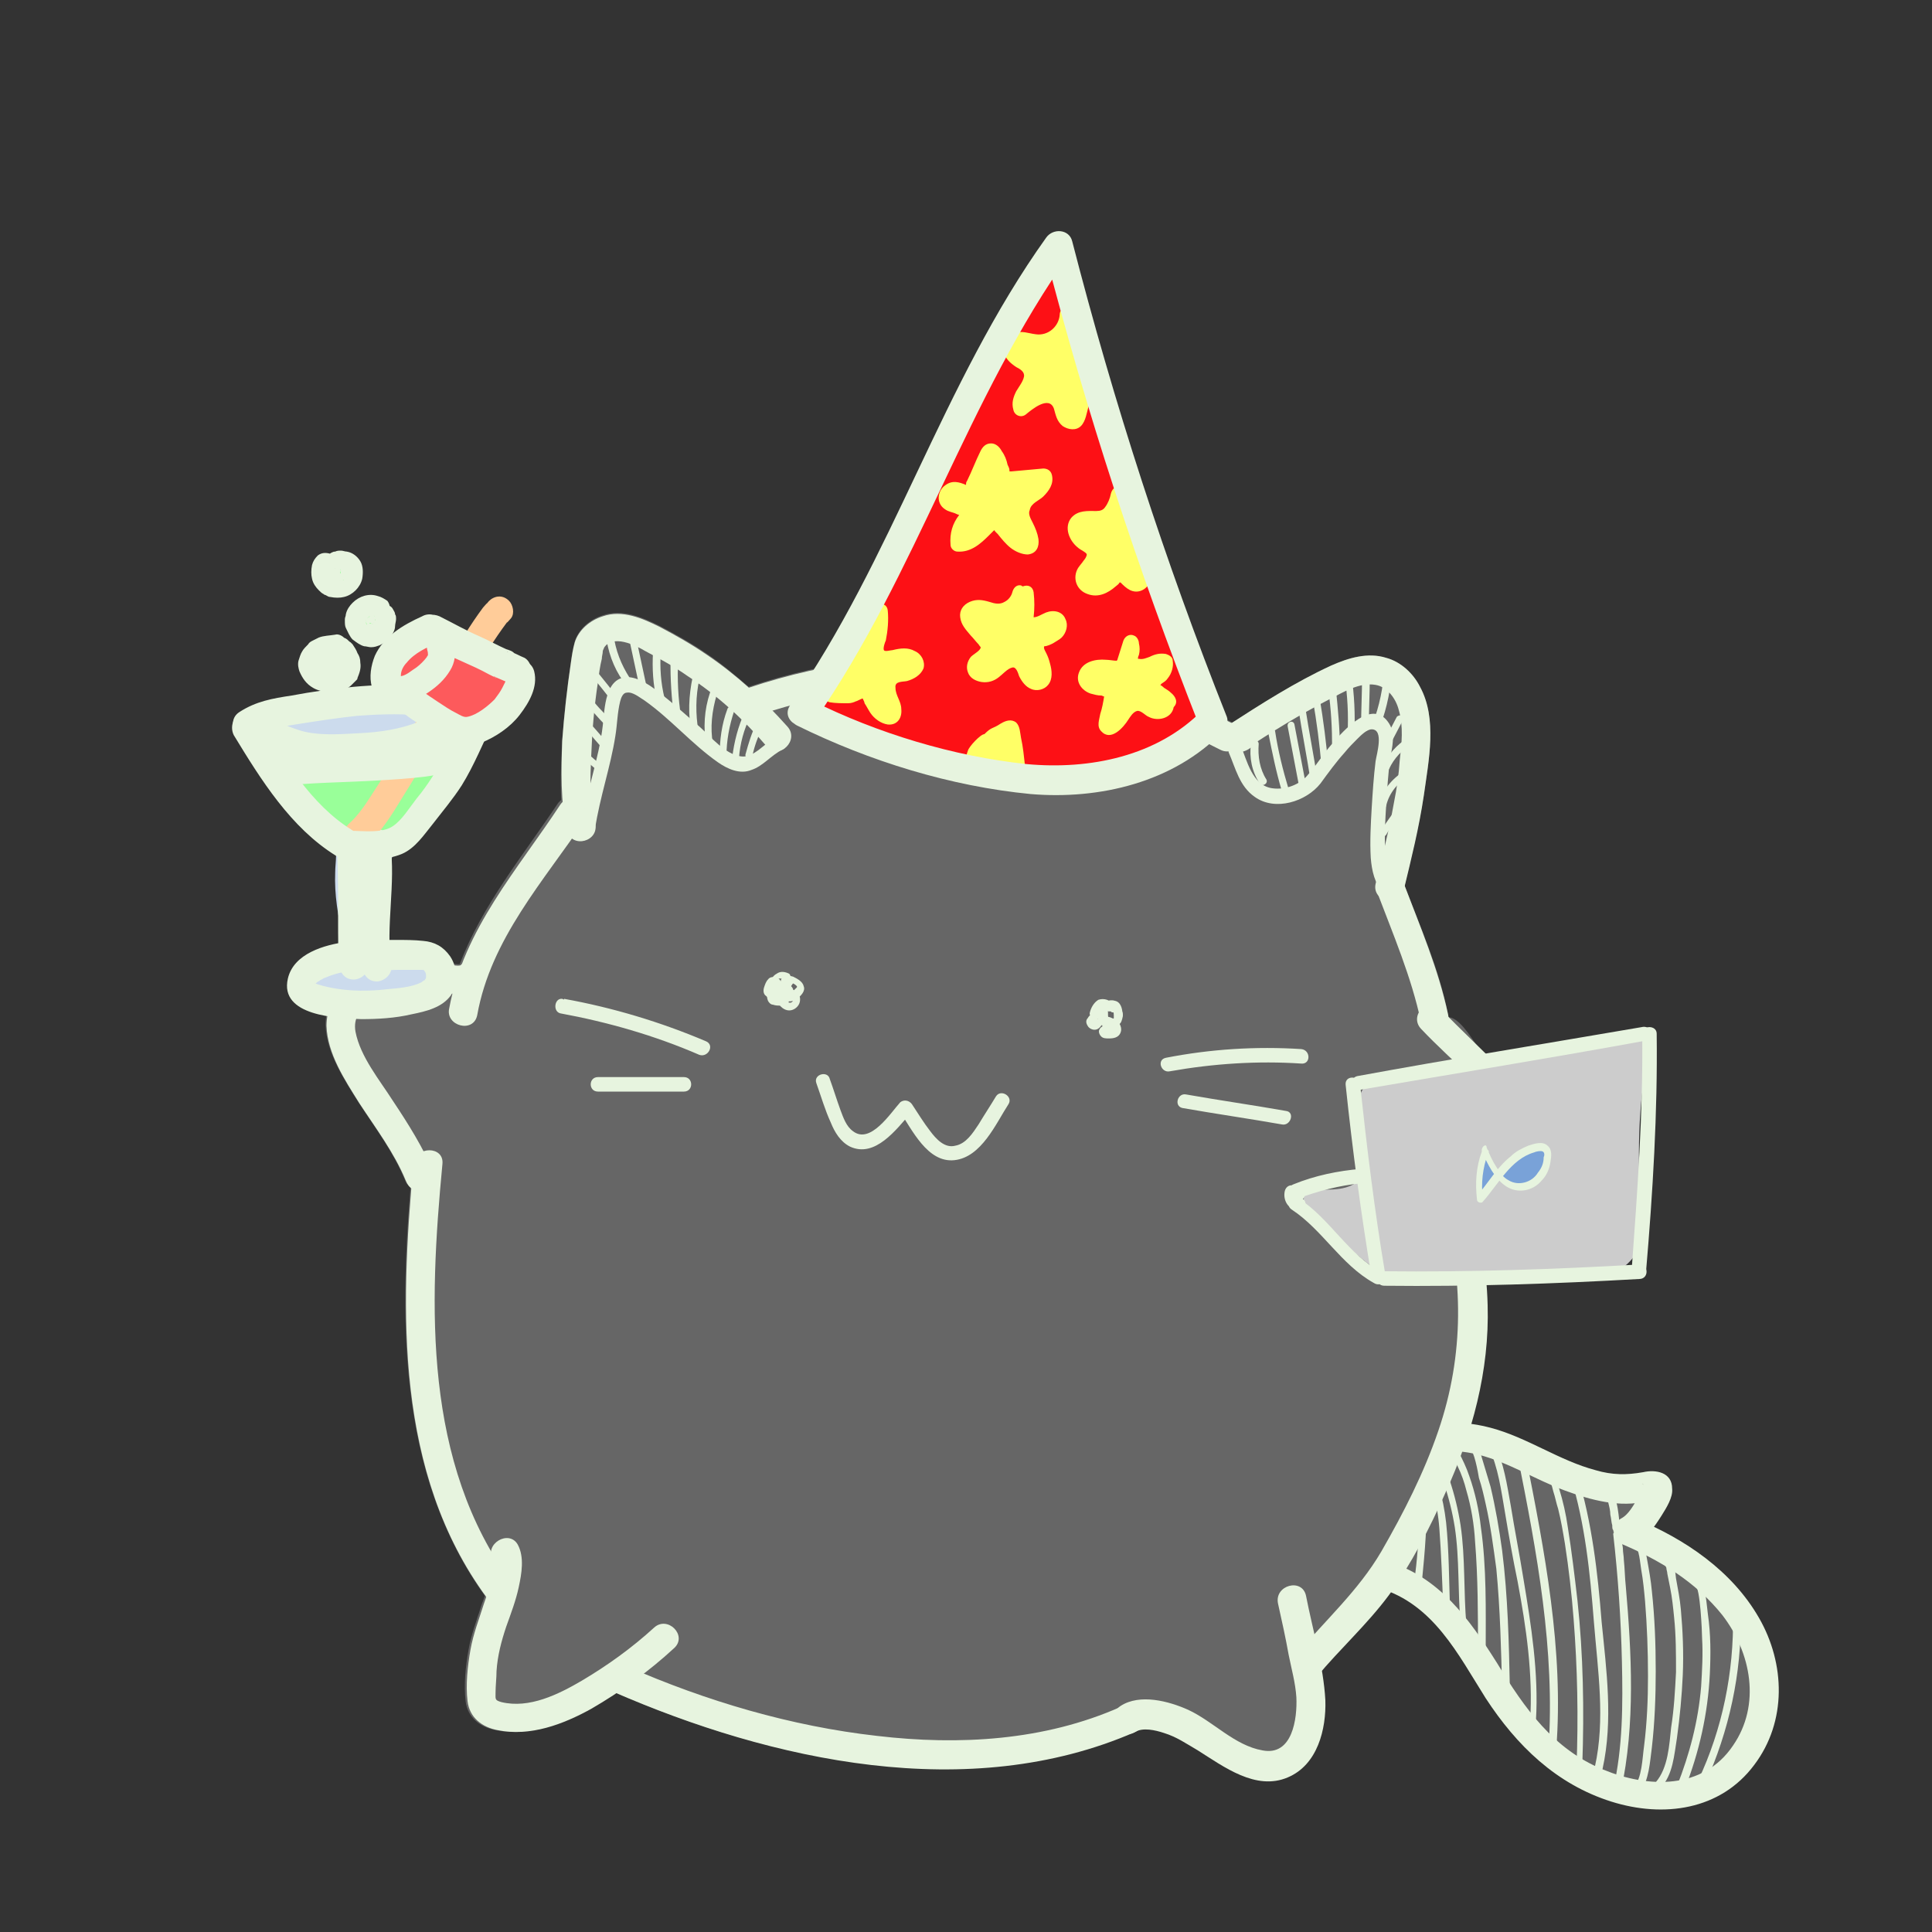 <?xml version="1.0" encoding="utf-8"?>
<!-- Generator: Adobe Illustrator 26.3.1, SVG Export Plug-In . SVG Version: 6.00 Build 0)  -->
<svg version="1.1" id="Calque_1" xmlns="http://www.w3.org/2000/svg" xmlns:xlink="http://www.w3.org/1999/xlink" x="0px" y="0px"
	 viewBox="0 0 200 200" style="enable-background:new 0 0 200 200;" xml:space="preserve">
<rect x="0" y="0" width="200" height="200" fill="#333333" stroke="none"/>
<style type="text/css">
	.st0{fill:#666666;}
	.st1{fill:#E7F4DF;}
	.st2{fill:#CCCCCC;}
	.st3{fill:#79A2D8;}
	.st4{fill:#CCDBED;}
	.st5{fill:#99FF99;}
	.st6{fill:#FFCC99;}
	.st7{fill:#FD5A5C;}
	.st8{fill:#FD1015;}
	.st9{fill:#FFFF66;}
</style>
<g>
	<g>
		<path class="st0" d="M143.2,163c3.9,1.1,6.5,3.6,8.7,7s4.1,7,6.9,9.9c2.8,2.9,6.4,4.9,10.4,5.7c2.1,0.4,4.3,0.5,6.4-0.1
			c4-1.3,6.8-5.3,7.2-9.5c0.4-4.2-1.5-8.4-4.5-11.3c-3-2.9-4.9-4.3-9.5-6.2c1.6-0.6,3.2-4.1,3.1-4.5c-0.2-0.7-1.8,0.1-2.5,0.1
			c-4.6,0.2-8.9-2.3-13.1-4.2c-4.2-1.9-8.1-1.4-12.6-0.5"/>
		<g>
			<path class="st1" d="M142.8,164.4c5.6,1.7,8.1,6.8,11,11.4c3.2,4.9,7.3,8.9,13,10.7c5.4,1.7,11.3,0.9,14.8-3.8
				c3.4-4.5,3.2-10.5,0.5-15.2c-2.8-4.9-7.7-8.2-12.8-10.3c0,0.9,0,1.7,0,2.6c1.2-0.6,2-1.8,2.7-2.9c0.5-0.8,1.2-1.9,1.1-2.8
				c0-1.7-1.7-2-3-1.7c-1.7,0.3-3.2,0.3-4.9-0.2c-3.8-1-7.1-3.4-10.9-4.4c-3.7-1-7.6-0.5-11.3,0.2c-1.9,0.4-1.1,3.2,0.8,2.9
				c3.1-0.6,6.2-1.1,9.3-0.3c3.1,0.8,5.9,2.6,8.9,3.7c2.7,1,5.7,1.8,8.5,1.1c0.7-0.2,0.7,0.1,0.1-0.9c-1-1.5-0.3-0.8-0.5-0.5
				c-0.2,0.2-0.3,0.7-0.5,1c-0.5,0.8-1,1.8-1.8,2.2c-0.9,0.5-1,2.2,0,2.6c4,1.7,7.7,3.9,10.5,7.4c3,3.9,4,9.3,1.1,13.5
				c-3.1,4.6-8.8,4.4-13.4,2.5c-5.2-2.1-8.2-6.4-11-11c-2.9-4.6-6-9-11.5-10.6C141.7,161,140.9,163.9,142.8,164.4L142.8,164.4z"/>
		</g>
	</g>
	<g>
		<g>
			<path class="st1" d="M174.4,185.2c1.5-3.8,2.4-7.8,2.6-11.9c0.1-2.1,0.1-4.1-0.2-6.2c-0.1-0.9-0.2-1.9-0.4-2.8
				c-0.1-0.5-0.3-0.9-0.9-0.9c-0.5,0-0.5,0.7,0,0.8c0.5,0,0.7,4.8,0.7,5.4c0.1,1.7,0,3.3-0.1,5c-0.3,3.6-1.2,7-2.5,10.3
				C173.5,185.5,174.2,185.7,174.4,185.2L174.4,185.2z"/>
		</g>
	</g>
	<g>
		<g>
			<path class="st1" d="M169.8,185.5c0.9-1.2,1-3.1,1.2-4.6c0.3-2.6,0.4-5.3,0.4-7.9c0-2.8-0.1-5.5-0.4-8.3
				c-0.1-1.1-0.3-2.2-0.5-3.3c-0.1-0.6-0.3-1.8-0.9-2.1c-0.1-0.1-0.3-0.1-0.5,0.1c-0.2,0.2-0.2,0.3-0.1,0.5c0,0.2,0.2,0.3,0.4,0.3
				c0,0,0,0,0.1,0c0.5,0,0.5-0.7,0-0.8c0,0,0,0-0.1,0c0.1,0.1,0.2,0.2,0.4,0.3c0,0.1,0,0.1-0.1,0.2c-0.2,0-0.3,0-0.5,0.1
				c0.5,0.2,0.6,2,0.7,2.5c0.2,1.1,0.3,2.2,0.4,3.3c0.2,2.5,0.3,5.1,0.3,7.7c0,2.4-0.1,4.8-0.4,7.2c-0.2,1.4-0.2,3.3-1.1,4.4
				C168.8,185.5,169.5,185.9,169.8,185.5L169.8,185.5z"/>
		</g>
	</g>
	<g>
		<g>
			<path class="st1" d="M171.9,185.1c1.3-1.4,1.4-3.4,1.7-5.2c0.3-2.2,0.5-4.3,0.6-6.5c0.1-2.3,0-4.6-0.2-6.8
				c-0.1-1.1-0.3-2.1-0.5-3.2c-0.1-0.7-0.1-1.7-0.6-2.2c-0.1-0.1-0.2-0.1-0.4-0.1c0,0-0.1,0-0.1,0c-0.2,0.1-0.3,0.2-0.3,0.4
				c0,0,0,0.1,0,0.1c0,0.5,0.8,0.5,0.8,0c0,0,0-0.1,0-0.1c-0.1,0.1-0.2,0.2-0.3,0.4c-0.3-0.1-0.3,0-0.1,0.4c0,0.2,0.1,0.4,0.1,0.6
				c0.1,0.5,0.2,1,0.3,1.5c0.2,1,0.3,2,0.4,3c0.2,1.9,0.2,3.8,0.2,5.7c-0.1,1.9-0.2,3.8-0.5,5.7c-0.2,1.8-0.3,4.2-1.6,5.7
				C171,185,171.6,185.5,171.9,185.1L171.9,185.1z"/>
		</g>
	</g>
	<g>
		<g>
			<path class="st1" d="M167.8,185.4c1.5-6.9,1.1-14.3,0.5-21.2c-0.1-0.9-0.1-1.8-0.2-2.7c0-0.4-0.1-0.8-0.1-1.2
				c0-0.2-0.1-0.5-0.1-0.7c0-0.2,0-0.3-0.3-0.4c0-0.1,0.2-0.3,0.2-0.4c0-0.2,0-0.5-0.1-0.7c-0.1-0.6-0.2-3.4-1-3.6
				c-0.5-0.1-0.7,0.6-0.2,0.7c-0.3-0.1-0.2-0.2-0.1,0.1c0,0.1,0.1,0.2,0.1,0.3c0.1,0.4,0.2,0.8,0.2,1.2c0.1,0.4,0.1,0.8,0.2,1.1
				c0,0.2,0,0.4,0.1,0.5c0.1,0.3-0.1,0.3,0.2,0.1c-0.1,0.1-0.2,0.2-0.2,0.3c0.5,4.4,0.8,8.8,0.9,13.2c0.1,4.4,0.1,8.9-0.9,13.2
				C167,185.7,167.7,185.9,167.8,185.4L167.8,185.4z"/>
		</g>
	</g>
	<g>
		<g>
			<path class="st1" d="M165.9,183.1c1.1-5,0.4-10.2-0.1-15.2c-0.4-5.1-1-10.3-2.5-15.2c-0.1-0.4-0.6-0.3-0.7,0
				c-0.1,0.1-0.1,0.3-0.2,0.4c-0.2,0.5,0.5,0.6,0.7,0.2c0.1-0.1,0.1-0.3,0.2-0.4c-0.2,0-0.5,0-0.7,0c1.5,4.9,2,9.9,2.4,15
				c0.4,5,1.2,10.1,0.1,15C165.1,183.4,165.8,183.6,165.9,183.1L165.9,183.1z"/>
		</g>
	</g>
	<g>
		<g>
			<path class="st1" d="M163.8,182.7c0.2-5.7,0.1-11.4-0.5-17c-0.3-2.6-0.6-5.1-1-7.6c-0.2-1.4-0.5-2.7-0.9-4
				c-0.2-0.6-0.3-1.9-1-2.2c-0.2-0.1-0.4,0-0.5,0.1c-0.1,0.2-0.1,0.3-0.1,0.5c0.1,0.2,0.2,0.3,0.5,0.3c0,0,0,0,0.1,0
				c0.5-0.1,0.3-0.8-0.2-0.7c0,0,0,0-0.1,0c0.2,0.1,0.3,0.2,0.5,0.3c0,0,0,0.1,0,0.1c-0.2,0-0.3,0.1-0.5,0.1
				c0.3,0.2,0.6,1.4,0.7,1.8c0.2,0.6,0.3,1.2,0.5,1.8c0.3,1.2,0.5,2.4,0.7,3.6c0.4,2.6,0.7,5.2,0.9,7.8c0.4,5.1,0.5,10.2,0.3,15.3
				C163,183.2,163.8,183.2,163.8,182.7L163.8,182.7z"/>
		</g>
	</g>
	<g>
		<g>
			<path class="st1" d="M161.1,181.1c0.8-10.3-1.2-20.5-3.2-30.6c-0.1-0.3-0.5-0.4-0.7-0.1c-0.1,0.2-0.2,0.4-0.3,0.5
				c-0.2,0.4,0.4,0.8,0.6,0.4c0.1-0.2,0.2-0.4,0.3-0.5c-0.2,0-0.5-0.1-0.7-0.1c2,10,3.9,20.1,3.2,30.4
				C160.3,181.6,161,181.6,161.1,181.1L161.1,181.1z"/>
		</g>
	</g>
	<g>
		<g>
			<path class="st1" d="M159,178.1c0.3-4.9-0.5-9.9-1.3-14.7c-0.4-2.5-0.9-5-1.3-7.5c-0.4-2.2-0.7-4.4-1.7-6.5
				c-0.1-0.2-0.5-0.2-0.6,0c-0.1,0.2-0.2,0.3-0.3,0.5c-0.2,0.4,0.4,0.8,0.6,0.4c0.1-0.2,0.2-0.3,0.3-0.5c-0.2,0-0.4,0-0.6,0
				c1,2.1,1.3,4.5,1.7,6.8c0.4,2.4,0.8,4.7,1.3,7.1c0.9,4.8,1.6,9.6,1.3,14.5C158.2,178.6,158.9,178.6,159,178.1L159,178.1z"/>
		</g>
	</g>
	<g>
		<g>
			<path class="st1" d="M156.3,174.8c-0.1-4.8-0.2-9.5-0.8-14.3c-0.3-2.2-0.7-4.5-1.2-6.6c-0.3-1-0.6-2-0.9-3
				c-0.2-0.6-0.3-1.5-0.9-1.8c-0.1-0.1-0.3-0.1-0.5,0.1c-0.2,0.2-0.2,0.3-0.1,0.6c0,0.1,0.2,0.3,0.4,0.3c0,0,0.1,0,0.1,0
				c0.5,0,0.5-0.8,0-0.8c0,0-0.1,0-0.1,0c0.1,0.1,0.2,0.2,0.4,0.3c0,0.1,0,0.1-0.1,0.2c-0.2,0-0.3,0-0.5,0.1c0.5,0.2,0.9,2.5,1,3.1
				c0.3,0.9,0.5,1.8,0.7,2.7c0.5,2.2,0.8,4.5,1.1,6.7c0.4,4.2,0.5,8.4,0.6,12.6C155.6,175.3,156.3,175.3,156.3,174.8L156.3,174.8z"
				/>
		</g>
	</g>
	<g>
		<g>
			<path class="st1" d="M153.8,170.9c0-4.3,0.1-8.6-0.5-12.8c-0.2-1.8-0.6-3.6-1.2-5.3c-0.3-0.9-0.7-1.7-1.1-2.5
				c-0.2-0.4-0.5-1.3-1.1-1.4c-0.1,0-0.4,0-0.4,0.2c-0.1,0.2-0.1,0.3,0,0.5c0.1,0.2,0.3,0.2,0.5,0.1c0,0,0,0,0,0
				c0.4-0.2,0.1-0.8-0.4-0.6c0,0,0,0,0,0c0.2,0,0.3,0.1,0.5,0.1c0,0.1,0,0.2,0,0.3c-0.1,0.1-0.3,0.1-0.4,0.2c0.4,0.1,1,1.7,1.2,2.1
				c0.4,0.8,0.7,1.7,0.9,2.5c0.5,1.7,0.8,3.5,0.9,5.3c0.3,3.7,0.3,7.5,0.3,11.2C153,171.4,153.8,171.4,153.8,170.9L153.8,170.9z"/>
		</g>
	</g>
	<g>
		<g>
			<path class="st1" d="M151.8,168.2c-0.3-3.4-0.1-6.9-0.6-10.3c-0.5-3.2-1.5-6.2-3-9c-0.2-0.4-0.9,0-0.6,0.4c1.5,2.7,2.5,5.7,3,8.8
				c0.5,3.3,0.3,6.7,0.6,10.1C151.1,168.7,151.9,168.7,151.8,168.2L151.8,168.2z"/>
		</g>
	</g>
	<g>
		<g>
			<path class="st1" d="M150.1,166.4c-0.1-2.9-0.1-5.9-0.4-8.8c-0.3-2.6-1-5.1-2.3-7.4c-0.2-0.4-0.9,0-0.6,0.4c1.3,2.4,2,5,2.2,7.6
				c0.2,2.7,0.3,5.5,0.4,8.3C149.4,166.9,150.2,166.9,150.1,166.4L150.1,166.4z"/>
		</g>
	</g>
	<g>
		<g>
			<path class="st1" d="M147.2,163.7c0.3-3.1,0.6-6.2,0.4-9.3c-0.1-1.4-0.3-2.9-0.7-4.2c-0.1-0.4-0.2-1-0.7-1
				c-0.3,0-0.6,0.2-0.6,0.5c0,0.5,0.7,0.5,0.8,0c-0.4,0-0.5,0.2-0.3,0.5c0,0.1,0.1,0.3,0.1,0.4c0.1,0.3,0.2,0.6,0.2,0.9
				c0.1,0.5,0.2,1,0.3,1.6c0.2,1.2,0.2,2.5,0.2,3.7c0,2.4-0.2,4.7-0.5,7C146.4,164.2,147.2,164.2,147.2,163.7L147.2,163.7z"/>
		</g>
	</g>
	<g>
		<g>
			<path class="st1" d="M144.8,162.7c0.2-2.4,0.6-4.8,0.9-7.2c0.1-1.1,0.1-2.3,0.1-3.5c0-0.5-0.1-1-0.2-1.6
				c-0.1-0.4-0.1-0.9-0.4-1.1c-0.1-0.1-0.3,0-0.5,0.1c-0.1,0.1-0.2,0.2-0.1,0.4c0,0.2,0.1,0.3,0.3,0.4c0,0,0,0,0,0
				c0.5,0.1,0.7-0.6,0.2-0.7c0,0,0,0,0,0c0.1,0.1,0.2,0.2,0.3,0.4c0,0.1,0,0.1-0.1,0.2c-0.2,0-0.3,0-0.5,0.1c-0.1-0.1,0,0.4,0.1,0.5
				c0.1,0.3,0.1,0.7,0.1,1c0,0.5,0.1,1,0.1,1.5c0,1.1-0.1,2.1-0.2,3.2c-0.2,2.2-0.6,4.3-0.8,6.5
				C144.1,163.2,144.8,163.2,144.8,162.7L144.8,162.7z"/>
		</g>
	</g>
	<g>
		<g>
			<path class="st1" d="M176.5,184.7c2.5-5.5,3.8-11.5,3.7-17.5c0-0.2-0.2-0.4-0.4-0.4c-0.3,0-0.5,0.1-0.8,0.1c-0.5,0-0.5,0.8,0,0.8
				c0.3,0,0.5-0.1,0.8-0.1c-0.1-0.1-0.2-0.2-0.4-0.4c0.1,5.9-1.1,11.8-3.6,17.1C175.6,184.7,176.3,185.1,176.5,184.7L176.5,184.7z"
				/>
		</g>
	</g>
</g>
<g>
	<path class="st0" d="M159.8,121c0.1-1.3-1.1,0.9-2.6-4.2c-0.3-0.9,0.6-4.5-0.8-4.6c-2-0.1-4.4-6.9-6.5-6.9c0-0.1,0-0.2,0-0.3
		c-0.9-4.6-2.8-8.9-4.5-13.3c0.7-3.1,1.5-6.2,2-9.4c0.5-3.6,1.4-7.9-0.4-11.2c-0.7-1.4-2-2.6-3.5-3c-1.9-0.6-3.9,0-5.7,0.8
		c-3.5,1.6-6.9,3.8-10.2,5.9c-15.4-7.8-33.7-9.2-50.1-3.7c-1.4-1.2-2.8-2.4-4.3-3.4c-1.6-1.1-3.2-2-4.9-2.9
		c-1.8-0.9-3.9-1.8-5.9-1.1c-1.3,0.4-2.5,1.4-2.9,2.7c-0.2,0.7-0.3,1.4-0.4,2.1c-0.4,2.7-0.7,5.4-0.9,8.1c-0.1,2-0.2,4.2-0.1,6.2
		c-0.1,0.1-0.2,0.2-0.3,0.3c-3.6,5.4-7.9,10.6-10.2,16.7c-0.3,0.1-1.4-0.2-1.6-0.2c-0.7-0.1-1.5-0.1-2.2-0.1c-1.6,0-3.1,0.3-4.6,0.7
		c-2.8,0.8-5.5,2.6-5.5,5.9c0.1,2.9,1.9,5.6,3.4,8c1.7,2.6,3.6,5.1,4.8,8c0.1,0.3,0.3,0.6,0.6,0.8c-1.2,14.5-1.1,30.1,7.7,42.3
		c-0.1,0.3-0.2,0.5-0.3,0.8c-0.5,1.6-1.1,3.1-1.4,4.8c-0.3,1.7-0.5,3.6-0.3,5.3c0.2,1.7,1.5,2.7,3.1,3c3.4,0.7,6.8-0.6,9.7-2.2
		c0.9-0.5,1.8-1.1,2.7-1.7c16.3,7.1,36.3,11.3,53.2,4.1c0.1,0,0.3-0.1,0.4-0.2c0.8-0.5,2.1-0.2,3,0.1c1.3,0.4,2.3,1.1,3.5,1.8
		c2.7,1.7,6,4.2,9.3,2.8c3.1-1.3,4-5,3.9-8c-0.1-1-0.2-2-0.4-3.1c2.3-2.7,4.9-5.1,7-7.9c2.3-3.2,4.2-6.9,5.8-10.5
		c2.8-6.1,4.6-12.7,4.4-19.5c-0.1-3.6-0.7-7.2-1.6-10.7c1.8-1.9,3.5,2.4,5.1,0.2C159.1,122.4,159.6,123.8,159.8,121z"/>
</g>
<g>
	<g>
		<path class="st1" d="M63.4,175.1c16.5,7.2,36.9,11.7,54.1,4.2c1.8-0.8,0.2-3.4-1.5-2.6c-7.9,3.5-16.7,4-25.2,3
			c-8.9-1-17.7-3.6-25.9-7.2C63.1,171.8,61.6,174.3,63.4,175.1L63.4,175.1z"/>
	</g>
</g>
<g>
	<g>
		<path class="st1" d="M51,161.5c0.2,0.3-0.1,1.5-0.2,2c-0.2,0.9-0.4,1.7-0.7,2.5c-0.5,1.6-1.1,3.1-1.4,4.8
			c-0.3,1.7-0.5,3.6-0.3,5.3c0.2,1.7,1.5,2.7,3.1,3c3.4,0.7,6.8-0.6,9.7-2.2c3.1-1.8,6-3.9,8.6-6.3c1.4-1.3-0.7-3.4-2.1-2.1
			c-2.3,2.1-4.8,3.9-7.5,5.5c-2.4,1.4-5.4,2.9-8.3,2.2c-0.7-0.2-0.6-0.3-0.6-1c0-0.7,0.1-1.5,0.1-2.2c0.1-1.6,0.5-3.1,1-4.6
			c0.5-1.4,1-2.7,1.3-4.1c0.3-1.4,0.6-3.1-0.1-4.4C52.7,158.3,50.1,159.8,51,161.5L51,161.5z"/>
	</g>
</g>
<g>
	<g>
		<path class="st1" d="M117.5,179.3c0.8-0.5,2.1-0.2,3,0.1c1.3,0.4,2.3,1.1,3.5,1.8c2.7,1.7,6,4.2,9.3,2.8c3.1-1.3,4-5,3.9-8
			c-0.2-3.6-1.3-7.2-2-10.8c-0.4-1.9-3.3-1.1-2.9,0.8c0.4,1.8,0.8,3.6,1.1,5.3c0.3,1.5,0.7,2.9,0.8,4.4c0.1,2.2-0.4,6.1-3.5,5.5
			c-2.9-0.5-5.1-3-7.7-4.2c-2-0.9-5-1.7-7-0.4C114.3,177.7,115.8,180.3,117.5,179.3L117.5,179.3z"/>
	</g>
</g>
<g>
	<g>
		<path class="st1" d="M136.3,173.6c2.4-2.9,5.2-5.4,7.5-8.5c2.3-3.2,4.2-6.9,5.8-10.5c2.8-6.1,4.6-12.7,4.4-19.5
			c-0.1-3.9-0.8-7.8-1.8-11.6c-0.5-1.9-3.4-1.1-2.9,0.8c2.2,8,2.3,15.9-0.4,23.8c-1.5,4.4-3.6,8.5-5.9,12.5
			c-2.4,4.1-5.8,7.1-8.8,10.7C132.9,172.9,135.1,175,136.3,173.6L136.3,173.6z"/>
	</g>
</g>
<g>
	<g>
		<path class="st1" d="M147.1,106.5c3.3,3.5,7.4,6.6,9.9,10.7c0.6,1,1.3,2.3,1.2,3.5c-0.1,1.3-1,1.5-2.1,1.6
			c-3.3,0.2-6.6,0.2-9.9,0.1c-1.9-0.1-1.9,2.9,0,3c1.9,0.1,3.9,0.1,5.8,0.1c1.8,0,3.7,0,5.5-0.3c1.6-0.3,3-1.3,3.5-3
			c0.5-1.6,0.1-3.3-0.6-4.8c-1.1-2.6-3.1-4.8-5.1-6.8c-2-2.1-4.1-4-6.1-6.1C147.9,103,145.8,105.1,147.1,106.5L147.1,106.5z"/>
	</g>
</g>
<g>
	<g>
		<path class="st1" d="M53,163.9c-9.2-12.5-8.6-28.7-7.2-43.4c0.2-1.9-2.8-1.9-3,0c-1.4,15.2-1.9,32,7.6,44.9
			C51.6,167,54.2,165.5,53,163.9L53,163.9z"/>
	</g>
</g>
<g>
	<g>
		<path class="st1" d="M44.9,121.4c-1.1-2.6-2.6-5-4.2-7.4c-1.4-2.2-3.4-4.6-3.9-7.2c-0.5-2.9,3-3.7,5.2-4c1.4-0.2,2.9-0.2,4.3,0
			c1.3,0.2,2.4,0.1,3.5-0.8c1.5-1.3-0.7-3.4-2.1-2.1c-0.2,0.2-1.4-0.1-1.6-0.2c-0.7-0.1-1.5-0.1-2.2-0.1c-1.6,0-3.1,0.3-4.6,0.7
			c-2.8,0.8-5.5,2.6-5.5,5.9c0.1,2.9,1.9,5.6,3.4,8c1.7,2.6,3.6,5.1,4.8,8c0.3,0.8,1,1.3,1.8,1C44.6,123,45.2,122.1,44.9,121.4
			L44.9,121.4z"/>
	</g>
</g>
<g>
	<g>
		<path class="st1" d="M49.4,105.1c1.4-7.9,6.9-13.9,11.2-20.3c1.1-1.6-1.5-3.1-2.6-1.5c-4.4,6.7-10,12.9-11.5,21.1
			C46.1,106.2,49,107,49.4,105.1L49.4,105.1z"/>
	</g>
</g>
<g>
	<g>
		<path class="st1" d="M149.9,105c-1-4.7-2.9-9.1-4.6-13.6c-0.3-0.8-1-1.3-1.8-1c-0.7,0.2-1.3,1.1-1,1.8c1.7,4.5,3.6,8.9,4.6,13.6
			c0.2,0.8,1.1,1.3,1.8,1C149.7,106.6,150.1,105.8,149.9,105L149.9,105z"/>
	</g>
</g>
<g>
	<g>
		<path class="st1" d="M78.3,74.1c15.7-5.3,33.3-4.1,48,3.5c1.7,0.9,3.2-1.7,1.5-2.6c-15.5-7.9-33.9-9.3-50.3-3.8
			C75.7,71.8,76.5,74.7,78.3,74.1L78.3,74.1z"/>
	</g>
</g>
<g>
	<g>
		<g>
			<path class="st1" d="M61.6,85.2c-0.6-2.2-0.5-4.6-0.4-6.9c0.1-2.6,0.3-5.1,0.7-7.7c0.1-0.8,0.2-1.6,0.4-2.4
				c0-0.3,0.1-0.5,0.1-0.8c0-0.1,0.2-0.4,0.1-0.3c0.9-1.5,3.3-0.3,4.3,0.3c1.5,0.8,3,1.6,4.4,2.6c3.1,2,5.8,4.5,8.2,7.3
				c1.3,1.4,3.4-0.7,2.1-2.1c-2.5-2.8-5.2-5.3-8.3-7.4c-1.6-1.1-3.2-2-4.9-2.9c-1.8-0.9-3.9-1.8-5.9-1.1c-1.3,0.4-2.5,1.4-2.9,2.7
				c-0.2,0.7-0.3,1.4-0.4,2.1c-0.4,2.7-0.7,5.4-0.9,8.1C58.1,79.7,58,83,58.7,86C59.2,87.9,62.1,87.1,61.6,85.2L61.6,85.2z"/>
		</g>
	</g>
	<g>
		<g>
			<path class="st1" d="M145.3,92.2c0.8-3.3,1.6-6.5,2.1-9.9c0.5-3.6,1.4-7.9-0.4-11.2c-0.7-1.4-2-2.6-3.5-3c-1.9-0.6-3.9,0-5.7,0.8
				c-3.7,1.7-7.3,4-10.7,6.2c-1.2,0.8-0.8,2.7,0.8,2.8c0.7,0,1.3-0.2,1.8-0.7c1.5-1.2-0.6-3.3-2.1-2.1c0.1-0.1,0.2-0.1,0.3-0.2
				c0.3,0.9,0.5,1.9,0.8,2.8c2.9-1.9,5.8-3.7,8.9-5.3c1.4-0.7,3.1-1.8,4.8-1.5c1.2,0.2,2.1,1.4,2.4,2.6c0.5,1.7,0.3,3.5,0.1,5.2
				c-0.1,1.5-0.3,2.9-0.6,4.4c-0.5,2.8-1.2,5.6-1.9,8.4C142,93.3,144.9,94.1,145.3,92.2L145.3,92.2z"/>
		</g>
	</g>
	<g>
		<g>
			<path class="st1" d="M127.2,77.9c0.7,1.6,1.1,3.5,2.7,4.6c2.1,1.5,5.3,0.5,6.8-1.4c0.8-1.1,1.6-2.2,2.5-3.2
				c0.4-0.5,0.9-1,1.3-1.4c0.4-0.4,1-1,1.5-1c1.3,0,0.5,2.6,0.4,3.3c-0.2,1.6-0.3,3.2-0.4,4.8c-0.1,1.7-0.2,3.5-0.1,5.2
				c0.1,1.3,0.4,2.7,1.3,3.6c0.7,0.7,1.7-0.4,1.1-1.1c-0.8-0.8-0.9-2.2-0.9-3.2c-0.1-1.6,0-3.2,0.1-4.8c0.1-1.6,0.2-3.2,0.4-4.7
				c0.2-1.2,0.6-2.6-0.1-3.7c-1.7-2.7-4.7,0.7-5.9,2.1c-0.9,1-1.6,2.2-2.5,3.2c-0.8,1-2.3,1.6-3.7,1.4c-2.1-0.3-2.6-2.9-3.3-4.5
				C128.2,76.2,126.9,77,127.2,77.9L127.2,77.9z"/>
		</g>
	</g>
	<g>
		<g>
			<path class="st1" d="M80.3,76.3c-1.1,0.6-2.3,2.2-3.6,2c-1.6-0.2-3.1-2-4.2-3c-1.4-1.2-2.7-2.4-4.1-3.5c-0.9-0.7-2.1-1.6-3.3-1.7
				c-2.5-0.1-2.5,3.3-2.7,5c-0.4,3.5-1.7,6.8-2.2,10.3c-0.1,0.9,1.3,1.4,1.4,0.4c0.5-3.3,1.6-6.4,2.1-9.6c0.2-1.2,0.2-2.4,0.5-3.6
				c0.1-0.4,0.3-0.9,0.7-0.9c0.6-0.1,1.3,0.5,1.8,0.8c2.7,1.9,4.9,4.5,7.6,6.4c1,0.7,2.3,1.3,3.5,0.8c1.2-0.4,2-1.5,3.2-2.1
				C81.9,77.2,81.1,75.9,80.3,76.3L80.3,76.3z"/>
		</g>
	</g>
	<g>
		<g>
			<path class="st1" d="M65.2,70.2c-0.9-1.4-1.5-2.9-1.7-4.6c0-0.2-0.2-0.4-0.4-0.4c-0.2,0-0.4,0.2-0.4,0.4c0.2,1.8,0.8,3.5,1.8,4.9
				C64.8,71,65.4,70.6,65.2,70.2L65.2,70.2z"/>
		</g>
	</g>
	<g>
		<g>
			<path class="st1" d="M67,71.4c-0.4-1.9-0.8-3.7-1.2-5.6c-0.1-0.5-0.8-0.3-0.7,0.2c0.4,1.9,0.8,3.7,1.2,5.6
				C66.3,72,67.1,71.8,67,71.4L67,71.4z"/>
		</g>
	</g>
	<g>
		<g>
			<path class="st1" d="M68.8,72.3c-0.4-1.6-0.5-3.2-0.4-4.8c0-0.5-0.7-0.5-0.8,0c-0.1,1.7,0,3.4,0.4,5
				C68.2,72.9,68.9,72.7,68.8,72.3L68.8,72.3z"/>
		</g>
	</g>
	<g>
		<g>
			<path class="st1" d="M70.5,74.2c-0.3-1.9-0.4-3.9-0.3-5.9c0-0.5-0.7-0.5-0.8,0c0,2,0.1,4,0.4,6.1c0,0.2,0.3,0.3,0.5,0.3
				C70.5,74.6,70.5,74.3,70.5,74.2L70.5,74.2z"/>
		</g>
	</g>
	<g>
		<g>
			<path class="st1" d="M72.3,75.7c-0.3-1.8-0.3-3.6,0.1-5.4c0.1-0.5-0.6-0.7-0.7-0.2c-0.4,1.9-0.5,3.9-0.1,5.8
				C71.6,76.4,72.3,76.2,72.3,75.7L72.3,75.7z"/>
		</g>
	</g>
	<g>
		<g>
			<path class="st1" d="M73.8,77c-0.3-1.7-0.1-3.4,0.4-5.1c0.1-0.5-0.6-0.7-0.7-0.2c-0.6,1.8-0.7,3.6-0.4,5.5c0,0.2,0.3,0.3,0.5,0.3
				C73.8,77.4,73.8,77.2,73.8,77L73.8,77z"/>
		</g>
	</g>
	<g>
		<g>
			<path class="st1" d="M75.2,78.3c0-1.6,0.3-3.2,0.8-4.7c0.2-0.5-0.6-0.6-0.7-0.2c-0.6,1.6-0.8,3.2-0.8,4.9
				C74.5,78.8,75.2,78.8,75.2,78.3L75.2,78.3z"/>
		</g>
	</g>
	<g>
		<g>
			<path class="st1" d="M76.5,78.5c0.1-1.5,0.5-3,1.2-4.4c0.1-0.2,0.1-0.4-0.1-0.5c-0.2-0.1-0.4-0.1-0.5,0.1
				c-0.7,1.5-1.1,3.1-1.3,4.7C75.7,78.9,76.4,78.9,76.5,78.5L76.5,78.5z"/>
		</g>
	</g>
	<g>
		<g>
			<path class="st1" d="M63.7,71.9c-1-1.3-2.1-2.6-3.1-3.9c-0.1-0.2-0.4-0.1-0.5,0c-0.2,0.2-0.1,0.4,0,0.5c1,1.3,2.1,2.6,3.1,3.9
				c0.1,0.2,0.4,0.1,0.5,0C63.9,72.3,63.9,72.1,63.7,71.9L63.7,71.9z"/>
		</g>
	</g>
	<g>
		<g>
			<path class="st1" d="M63.2,74.5c-0.8-0.8-1.6-1.6-2.2-2.5c-0.1-0.2-0.3-0.2-0.5-0.1c-0.2,0.1-0.3,0.3-0.1,0.5
				c0.7,1,1.5,1.9,2.3,2.7c0.1,0.1,0.4,0.1,0.5,0C63.4,74.9,63.4,74.6,63.2,74.5L63.2,74.5z"/>
		</g>
	</g>
	<g>
		<g>
			<path class="st1" d="M63.2,77.3c-0.8-0.9-1.5-1.8-2.3-2.6c-0.1-0.2-0.4-0.1-0.5,0c-0.2,0.2-0.1,0.4,0,0.5
				c0.8,0.9,1.5,1.8,2.3,2.6c0.1,0.2,0.4,0.1,0.5,0C63.4,77.7,63.3,77.5,63.2,77.3L63.2,77.3z"/>
		</g>
	</g>
	<g>
		<g>
			<path class="st1" d="M62.5,79.4c-1.3-1-2.4-2.1-3.5-3.3c-0.3-0.4-0.9,0.2-0.5,0.5c1.1,1.2,2.3,2.3,3.5,3.3c0.2,0.1,0.4,0.2,0.5,0
				C62.7,79.8,62.7,79.5,62.5,79.4L62.5,79.4z"/>
		</g>
	</g>
	<g>
		<g>
			<path class="st1" d="M142.9,75.1c0.7-1.9,1.1-3.9,1.2-5.9c0-0.5-0.7-0.5-0.8,0c-0.1,1.9-0.5,3.9-1.2,5.7
				C142,75.3,142.7,75.5,142.9,75.1L142.9,75.1z"/>
		</g>
	</g>
	<g>
		<g>
			<path class="st1" d="M141.7,75.3c0-1.8,0.1-3.5,0.1-5.3c0-0.5-0.7-0.5-0.8,0c0,1.8-0.1,3.5-0.1,5.3
				C140.9,75.8,141.7,75.8,141.7,75.3L141.7,75.3z"/>
		</g>
	</g>
	<g>
		<g>
			<path class="st1" d="M140.2,76c0.1-2,0-4.1-0.3-6.1c-0.1-0.5-0.8-0.3-0.7,0.2c0.3,1.9,0.4,3.9,0.3,5.9
				C139.4,76.5,140.2,76.5,140.2,76L140.2,76z"/>
		</g>
	</g>
	<g>
		<g>
			<path class="st1" d="M138.7,77.4c0-2-0.2-4-0.4-6c0-0.2-0.2-0.4-0.4-0.4c-0.2,0-0.4,0.2-0.4,0.4c0.3,2,0.4,4,0.4,6
				C137.9,77.9,138.7,77.9,138.7,77.4L138.7,77.4z"/>
		</g>
	</g>
	<g>
		<g>
			<path class="st1" d="M137.5,79.3c-0.2-2.4-0.5-4.7-0.9-7.1c-0.1-0.5-0.8-0.3-0.7,0.2c0.4,2.3,0.7,4.6,0.9,6.9
				C136.8,79.8,137.6,79.8,137.5,79.3L137.5,79.3z"/>
		</g>
	</g>
	<g>
		<g>
			<path class="st1" d="M136.4,80.8c-0.4-2.6-0.9-5.1-1.3-7.7c-0.1-0.5-0.8-0.3-0.7,0.2c0.4,2.6,0.9,5.1,1.3,7.7
				C135.7,81.5,136.5,81.3,136.4,80.8L136.4,80.8z"/>
		</g>
	</g>
	<g>
		<g>
			<path class="st1" d="M135.2,81.3c-0.4-2.1-0.8-4.2-1.2-6.3c-0.1-0.5-0.8-0.3-0.7,0.2c0.4,2.1,0.8,4.2,1.2,6.3
				C134.5,82,135.3,81.8,135.2,81.3L135.2,81.3z"/>
		</g>
	</g>
	<g>
		<g>
			<path class="st1" d="M133.4,81.7c-0.6-2-1.1-4-1.4-6c-0.1-0.5-0.8-0.3-0.7,0.2c0.4,2,0.8,4,1.4,6
				C132.8,82.4,133.5,82.2,133.4,81.7L133.4,81.7z"/>
		</g>
	</g>
	<g>
		<g>
			<path class="st1" d="M131.1,80.7c-0.7-1.1-0.9-2.4-0.8-3.7c0-0.2-0.2-0.4-0.4-0.4c-0.2,0-0.3,0.2-0.4,0.4
				c-0.2,1.4,0.1,2.9,0.9,4.1C130.7,81.5,131.3,81.1,131.1,80.7L131.1,80.7z"/>
		</g>
	</g>
	<g>
		<g>
			<path class="st1" d="M144,76.9c0.4-0.8,0.8-1.5,1.2-2.3c0.1-0.2,0-0.4-0.1-0.5c-0.2-0.1-0.4,0-0.5,0.1c-0.4,0.8-0.8,1.5-1.2,2.3
				c-0.1,0.2,0,0.4,0.1,0.5C143.7,77.1,143.9,77.1,144,76.9L144,76.9z"/>
		</g>
	</g>
	<g>
		<g>
			<path class="st1" d="M143.8,79.6c0.5-1.1,1.3-1.9,2.3-2.6c0.2-0.1,0.2-0.3,0.1-0.5c-0.1-0.2-0.3-0.2-0.5-0.1
				c-1.1,0.7-2,1.7-2.5,2.8c-0.1,0.2,0,0.4,0.1,0.5C143.4,79.9,143.7,79.8,143.8,79.6L143.8,79.6z"/>
		</g>
	</g>
	<g>
		<g>
			<path class="st1" d="M143.5,83.4c0.3-1.3,1.2-2.4,2.3-3c0.4-0.2,0-0.9-0.4-0.6c-1.3,0.8-2.3,2-2.7,3.5
				C142.7,83.7,143.4,83.9,143.5,83.4L143.5,83.4z"/>
		</g>
	</g>
	<g>
		<g>
			<path class="st1" d="M143.5,86.4c0.7-1.2,1.6-2.4,2.6-3.4c0.3-0.4-0.2-0.9-0.5-0.5c-1,1.1-1.9,2.3-2.7,3.6
				C142.6,86.4,143.3,86.8,143.5,86.4L143.5,86.4z"/>
		</g>
	</g>
	<g>
		<g>
			<path class="st1" d="M77.9,78.2c0.2-1,0.6-2,1-2.9c0.1-0.2,0-0.4-0.1-0.5c-0.2-0.1-0.4,0-0.5,0.1c-0.5,1-0.8,2-1.1,3.1
				C77,78.5,77.7,78.7,77.9,78.2L77.9,78.2z"/>
		</g>
	</g>
</g>
<g>
	<g>
		<path class="st1" d="M113.9,105.2c-0.1-0.3-0.4-0.4-0.7-0.3c-0.3,0.1-0.5,0.3-0.6,0.5c-0.2,0.2-0.2,0.5,0,0.8
			c0.1,0.2,0.4,0.4,0.7,0.4c0.6,0,0.9-0.7,1-1.2c0.1-0.5,0-1.1-0.6-1.1c0.1,0.2,0.1,0.5,0.2,0.7c0.3-0.2,0.7-0.4,1-0.4
			c0.1,0,0.2,0,0.3,0.1c0.1,0.1,0.1,0.3,0.1,0.4c0,0.1,0,0.3,0,0.4c0,0.1-0.1,0.1-0.2,0.1c-0.2,0-0.4-0.2-0.4-0.5
			c-0.2,0-0.5,0.1-0.7,0.1c0,0.3,0.1,0.6,0.1,0.9c0,0.2,0.1,0.5,0.3,0.7c0.3,0.4,1,0.3,1.2-0.2c0.1-0.3-0.1-0.4-0.4-0.5
			c-0.4-0.1-1.2,0-1.4,0.5c-0.1,0.2,0,0.5,0.2,0.7c0.2,0.2,0.5,0.2,0.8,0.2c0.5,0,1-0.1,1.2-0.6c0.2-0.5-0.1-1-0.4-1.3
			c-0.2-0.1-0.5-0.2-0.7-0.3c-0.1,0-0.3-0.1-0.4-0.1c-0.2,0-0.3,0.1-0.5,0.1c0.1,0,0.1,0,0.2-0.1c0,0,0,0,0,0c0.1,0,0.1,0.1,0.2,0.1
			c0,0.1,0,0.2,0.1,0.3c0,0,0,0,0,0c0,0,0.1-0.1,0.1-0.1c0-0.1,0-0.2,0-0.3c0-0.2-0.1-0.3-0.3-0.4c-0.1-0.1-0.3-0.2-0.5-0.2
			c-0.2,0-0.3,0.1-0.5,0c0.1,0.2,0.2,0.3,0.3,0.5c0.1-0.3,0.2-0.7,0.5-0.9c0.3-0.2,0.5,0.1,0.7,0.3c0.3,0.4,0.9-0.2,0.5-0.5
			c-0.2-0.2-0.4-0.4-0.7-0.5c-0.3-0.1-0.6-0.1-0.9,0c-0.5,0.3-0.8,0.9-0.9,1.4c0,0.2,0.1,0.4,0.3,0.5c0.2,0,0.3,0,0.5,0
			c0.1,0,0.1,0,0.2,0c-0.1,0,0.1,0,0,0c0,0,0,0,0,0c0-0.1,0-0.2,0-0.1c0,0-0.1,0.1-0.1,0.2c0,0.1,0,0.3,0,0.4
			c0.1,0.2,0.3,0.3,0.5,0.2c0.1,0,0.1-0.1,0.3-0.1c0.2,0.1,0.5,0.1,0.7,0.2c0.1,0,0.1,0.1,0.1,0.1c0,0,0,0.1,0,0.1c0,0,0,0,0,0
			c0,0,0,0,0,0c0,0,0,0,0,0c0,0-0.1,0.1-0.1,0c-0.1,0-0.2,0-0.3,0c-0.1,0-0.2,0-0.3,0c-0.1,0,0,0-0.1,0.1c0,0,0,0,0,0.1
			c0,0,0.1,0,0.1,0c0.1,0,0.1,0,0.2,0c0.1,0,0.3,0,0.4,0c-0.1-0.2-0.2-0.3-0.4-0.5c0,0,0.1-0.1,0.1-0.1c0,0,0,0,0,0c0,0,0,0,0,0
			c0,0,0,0,0,0c0,0,0,0.1,0,0c0,0-0.1-0.1,0,0c0,0,0-0.1-0.1-0.2c-0.1-0.3-0.1-0.7-0.1-1c0-0.2-0.2-0.3-0.4-0.3
			c-0.2,0-0.3,0.2-0.3,0.4c0,0.6,0.5,1.2,1.1,1.2c0.6,0,1.1-0.5,1.1-1.1c0-0.6-0.2-1.3-0.8-1.4c-0.6-0.2-1.2,0.2-1.7,0.4
			c-0.1,0.1-0.2,0.3-0.2,0.4c0,0.2,0.2,0.3,0.4,0.3c0,0-0.1,0-0.1,0c0,0,0,0,0,0c0,0,0,0,0,0c0,0,0,0,0,0.1c0,0,0,0.1,0,0.1
			c0,0,0,0.1,0,0.1c0,0.2,0,0.4-0.2,0.5c0,0-0.1,0,0,0c0,0-0.1,0,0,0c0,0,0,0,0,0c0,0,0.1,0,0,0c0,0,0,0,0,0
			c0.1-0.1,0.1-0.1,0.2-0.2c0,0,0,0,0,0c0,0,0.1,0,0,0c0,0-0.1,0-0.1-0.1C113.5,106,114.2,105.6,113.9,105.2L113.9,105.2z"/>
	</g>
</g>
<g>
	<g>
		<path class="st1" d="M80.2,102.4c-0.3,0.5-0.4,1.2,0.2,1.5c0.6,0.3,1.2-0.1,1.5-0.6c0.2-0.3,0.3-0.6,0.2-0.9
			c-0.1-0.3-0.4-0.5-0.7-0.6c-0.3-0.1-0.7-0.2-1,0c-0.3,0.1-0.5,0.4-0.5,0.8c0,0.2,0.1,0.3,0.3,0.4c0.2,0,0.3,0,0.4-0.2
			c0.2-0.3,0.3-0.6,0.3-0.9c0-0.3-0.2-0.6-0.5-0.7c-0.3-0.1-0.7-0.1-0.9,0.2c-0.2,0.2-0.3,0.5-0.4,0.8c-0.1,0.3-0.1,0.7,0.2,0.9
			c0.2,0.2,0.5,0.3,0.8,0.4c0.6,0.1,1.1-0.2,1.5-0.7c0.2-0.2-0.1-0.6-0.3-0.6c-0.4,0-0.7,0.2-1,0.5c-0.1,0.1-0.2,0.3,0,0.5
			c0.1,0.1,0.3,0.2,0.5,0.1c0.4-0.3,0.7-0.7,0.8-1.1c0-0.2,0.1-0.5,0-0.7c0,0,0-0.1,0-0.1c-0.1,0.2-0.2,0.2-0.1,0.2c0,0,0.1,0,0.1,0
			c0.1,0,0.2,0,0.3,0.1c0.2,0.1,0.4,0.2,0.5,0.3c0,0,0.1,0.1,0.1,0.1c0,0,0,0.1,0,0.1c0,0-0.1,0.1-0.1,0.1c-0.1,0.1-0.3,0.3-0.4,0.4
			c-0.1,0-0.1,0.1-0.2,0.1c0,0-0.1,0-0.1-0.1c0,0.2,0,0.3,0.1,0.5c0.1-0.1,0,0,0,0c0,0,0.1,0,0,0c0,0,0.1,0,0,0c0,0,0.1,0,0.1,0
			c0,0,0,0,0,0c0,0,0.1,0,0.1,0c0,0,0,0,0,0c0,0,0.1,0,0.1,0c0.1,0-0.1,0,0,0c0,0,0,0,0,0c0,0,0.1,0.1,0,0c0,0,0,0,0,0.1
			c0,0,0,0,0,0c0,0,0,0,0,0c0,0,0,0.1,0,0.1c0,0,0,0.1,0,0.1c0,0.2-0.2,0.3-0.3,0.3c-0.2,0-0.4-0.1-0.5-0.3
			c-0.1-0.2-0.2-0.3-0.5-0.3c-0.2,0-0.3,0.3-0.3,0.5c0.2,0.5,0.7,0.9,1.2,0.9c0.5,0,1-0.4,1.1-0.9c0.1-0.5-0.1-1-0.6-1.2
			c-0.4-0.2-1,0-1.2,0.4c-0.1,0.2,0,0.3,0.1,0.5c0.4,0.4,1,0.3,1.4,0c0.4-0.3,0.9-0.8,0.7-1.3c-0.1-0.5-0.7-0.8-1.1-1
			c-0.3-0.1-0.6-0.1-0.9,0c-0.1,0.1-0.2,0.1-0.3,0.2c-0.1,0.2-0.1,0.3,0,0.5c0.1,0.4-0.1,0.8-0.4,1.1c0.2,0.2,0.3,0.4,0.5,0.6
			c0.1-0.1,0.3-0.2,0.4-0.2c-0.1-0.2-0.2-0.4-0.3-0.6c-0.1,0.2-0.4,0.3-0.7,0.3c-0.1,0-0.2,0-0.3-0.1c-0.1,0-0.1-0.1-0.1-0.2
			c0-0.2,0.1-0.3,0.2-0.5c0-0.1,0.1-0.2,0.2-0.2c0,0,0,0,0,0c0,0,0,0,0,0.1c0,0.2-0.1,0.3-0.2,0.4c0.2,0.1,0.5,0.1,0.7,0.2
			c0,0,0,0,0-0.1c0,0,0,0,0.1,0c0.1,0,0.3,0,0.5,0.1c0,0,0.1,0,0.1,0.1c0,0,0-0.1,0,0c0,0.1-0.1,0.3-0.2,0.4
			c-0.1,0.1-0.1,0.2-0.2,0.2c-0.1,0-0.2,0-0.2,0c0,0,0,0,0,0c0,0,0,0,0,0c0-0.1,0,0.1,0,0c0,0,0-0.1,0,0c0-0.1,0.1-0.2,0.1-0.4
			C81.1,102.3,80.4,102,80.2,102.4L80.2,102.4z"/>
	</g>
</g>
<g>
	<g>
		<path class="st1" d="M80.3,101.8C80.3,101.8,80.3,101.7,80.3,101.8C80.3,101.8,80.3,101.8,80.3,101.8c0-0.1,0-0.1,0-0.1
			c0,0,0-0.1,0,0c0,0,0,0,0,0c0,0,0-0.1,0.1-0.1c0,0,0,0,0-0.1c0,0-0.1,0.1,0,0c0,0,0-0.1,0.1-0.1c0,0,0,0,0,0c0,0,0,0,0,0
			c0,0,0.1,0,0.1-0.1c0,0,0,0,0,0c0.1,0-0.1,0,0,0c0,0,0.1,0,0.1,0c0,0,0,0,0.1,0c0.1,0-0.1,0,0,0c0,0,0.1,0,0.1,0c0,0,0,0,0.1,0
			c0.1,0-0.1,0,0,0c0,0,0.1,0,0.1,0c0,0,0,0,0.1,0c0.1,0-0.1,0,0,0c0,0,0.1,0,0.1,0.1c0.2,0.1,0.4,0,0.5-0.1c0.1-0.2,0-0.4-0.1-0.5
			c-0.4-0.2-0.9-0.3-1.3,0c-0.4,0.2-0.6,0.6-0.7,1.1c0,0.2,0.2,0.4,0.4,0.4C80.2,102.2,80.3,102,80.3,101.8L80.3,101.8z"/>
	</g>
</g>
<g>
	<g>
		<path class="st1" d="M79.7,102.3c-0.3,0.3-0.4,0.8-0.2,1.3c0.1,0.2,0.3,0.4,0.5,0.4c0.3,0.1,0.5,0.1,0.8,0.1
			c0.2,0,0.5-0.1,0.7-0.2c0.2-0.1,0.2-0.4,0.1-0.5c-0.1-0.2-0.3-0.2-0.5-0.1c0,0-0.1,0-0.1,0c0,0,0,0,0,0c0,0,0,0,0,0
			c0,0-0.1,0-0.2,0.1c-0.1,0-0.2,0.1-0.3,0.1c0,0,0.1,0,0.1,0c-0.1,0-0.2,0-0.3,0c0,0,0.1,0,0.1,0c0,0-0.1,0-0.1,0c0,0,0,0-0.1,0
			c0,0,0.1,0,0,0c0,0-0.1,0-0.1-0.1c0.1,0,0.1,0.1,0,0c0,0,0,0,0,0c0,0,0,0,0,0c0,0,0-0.1,0,0c0,0,0,0,0,0c0,0,0-0.1,0-0.1
			c0-0.1,0,0.1,0,0c0,0,0,0,0,0c0,0,0-0.1,0-0.1c0,0,0,0.1,0,0.1c0-0.1,0-0.1,0-0.2c0,0,0,0.1,0,0.1c0,0,0-0.1,0-0.1c0,0,0,0,0,0
			c0,0,0-0.1,0,0c0,0,0-0.1,0-0.1c0,0,0,0,0,0c0,0,0,0,0,0c0,0,0,0,0,0c0.1-0.1,0.2-0.4,0-0.5C80.1,102.2,79.9,102.2,79.7,102.3
			L79.7,102.3z"/>
	</g>
</g>
<g>
	<g>
		<path class="st1" d="M81.8,102.2c0.1-0.1,0.2-0.3,0.3-0.4c0,0,0-0.1,0-0.1c0,0,0-0.1,0-0.1c0,0,0-0.1-0.1-0.1c0,0-0.1-0.1-0.1-0.1
			c-0.1,0-0.2-0.1-0.3,0c0,0-0.1,0-0.1,0c-0.1,0-0.1,0.1-0.1,0.1c-0.1,0.1-0.2,0.3-0.3,0.4c0,0,0,0.1,0,0.1c0,0,0,0.1,0,0.1
			c0,0,0,0.1,0.1,0.1c0,0,0.1,0.1,0.1,0.1c0.1,0,0.2,0.1,0.3,0c0,0,0.1,0,0.1,0C81.7,102.3,81.7,102.3,81.8,102.2L81.8,102.2z"/>
	</g>
</g>
<g>
	<g>
		<path class="st1" d="M113.7,104.9c0.1,0,0.2-0.1,0.2-0.1c0,0,0.1,0,0.1,0c0.1-0.1-0.1,0,0.1,0c0.2-0.1,0.3-0.1,0.5-0.1
			c-0.1,0,0,0,0.1,0c0,0,0.1,0,0.1,0c0,0,0.1,0,0.1,0c-0.1,0,0,0,0,0c0.1,0,0.1,0,0.2,0.1c0,0,0,0,0,0c0,0,0,0,0.1,0
			c0,0,0.1,0,0.1,0c0.1,0,0,0,0,0c0,0,0,0,0.1,0.1c0,0,0,0,0,0c0,0,0,0,0,0c0,0,0.1,0.1,0.1,0.1c0,0,0-0.1,0,0c0,0,0,0,0,0
			c0,0.1,0,0,0,0c0,0,0,0.1,0,0.1c0,0.1,0-0.1,0,0c0,0,0,0.1,0,0.1c0,0,0,0,0,0c0,0,0,0,0,0c0,0,0,0.1,0,0.1c0,0,0,0,0,0
			c0,0,0,0,0,0c0,0,0,0.1-0.1,0.1c0,0,0.1-0.1,0,0c-0.1,0,0.1,0,0,0c-0.1,0,0,0,0,0c-0.2,0-0.4,0.2-0.4,0.4c0,0.2,0.2,0.4,0.4,0.4
			c0.3,0,0.6-0.2,0.7-0.5c0.1-0.3,0.2-0.6,0.1-0.9c-0.2-0.6-0.9-0.9-1.6-0.8c-0.4,0.1-0.8,0.2-1.2,0.4c-0.2,0.1-0.2,0.4-0.1,0.5
			C113.3,104.9,113.5,104.9,113.7,104.9L113.7,104.9z"/>
	</g>
</g>
<g>
	<g>
		<path class="st1" d="M84.5,112.1c0.5,1.4,0.9,2.8,1.5,4.1c0.4,1,1,2,2,2.5c2.6,1.2,4.8-1.8,6.3-3.5c-0.4-0.1-0.8-0.1-1.2-0.2
			c1.3,1.9,2.9,5.4,5.7,5.1c2.8-0.3,4.3-3.8,5.6-5.8c0.5-0.8-0.8-1.6-1.3-0.8c-0.6,1-1.2,1.9-1.8,2.9c-0.6,0.9-1.3,2-2.4,2.2
			c-1.1,0.3-2-0.7-2.6-1.5c-0.7-0.9-1.3-1.9-1.9-2.8c-0.3-0.4-0.8-0.5-1.2-0.2c-1,1.1-3.1,4.4-4.9,3c-0.7-0.5-1-1.4-1.3-2.2
			c-0.4-1.1-0.7-2.1-1.1-3.2C85.7,110.8,84.2,111.2,84.5,112.1L84.5,112.1z"/>
	</g>
</g>
<g>
	<g>
		<path class="st1" d="M121.1,110.9c4.5-0.8,9.1-1.1,13.6-0.8c1,0.1,1-1.4,0-1.5c-4.7-0.3-9.4,0-14,0.9
			C119.7,109.7,120.2,111.1,121.1,110.9L121.1,110.9z"/>
	</g>
</g>
<g>
	<g>
		<path class="st1" d="M122.4,114.7c3.4,0.6,6.9,1.1,10.3,1.7c0.9,0.2,1.4-1.3,0.4-1.4c-3.4-0.6-6.9-1.1-10.3-1.7
			C121.9,113.1,121.5,114.5,122.4,114.7L122.4,114.7z"/>
	</g>
</g>
<g>
	<g>
		<path class="st1" d="M73.1,107.8c-4.7-2-9.7-3.5-14.7-4.4c-0.1,0.5-0.1,1-0.2,1.5c0.2,0,0.3,0,0.5,0.1c1,0.1,0.9-1.4,0-1.5
			c-0.2,0-0.3,0-0.5-0.1c-0.8-0.1-1,1.3-0.2,1.5c4.9,0.9,9.8,2.3,14.4,4.3C73.3,109.5,74,108.2,73.1,107.8L73.1,107.8z"/>
	</g>
</g>
<g>
	<g>
		<path class="st1" d="M70.8,111.5c-3,0-6,0-8.9,0c-1,0-1,1.5,0,1.5c3,0,6,0,8.9,0C71.8,113,71.8,111.5,70.8,111.5L70.8,111.5z"/>
	</g>
</g>
<g>
	<path class="st2" d="M136.1,123.1c1.5,0.1,3.8,0.2,4.8-1.2c0.9-1.3,0.3-3.7,0.1-5.2c-0.1-1.1-0.5-2.6-0.1-3.6
		c0.5-1.1,1.6-1.3,2.6-1.5c7-1.2,14.1-2.8,21.1-3.4c0.2-0.2,0.4-0.3,0.8-0.3c1.5-0.1,3-0.1,4.4-0.2c0.5,0,1,0.6,0.9,1.1
		c-1.2,5.6-1.2,11.1-0.8,16.9c0.1,1.7,0.1,3.6-1.2,4.9c-1.4,1.5-3.4,1.6-5.3,1.6c-5.6,0-11.1-0.9-16.6-0.3c-2.4,0.3-3.9,0-5.7-1.5
		c-2.1-1.7-4.1-3.6-5.9-5.6C134.6,124.1,135.2,123.1,136.1,123.1z"/>
	<g>
		<g>
			<path class="st1" d="M170,107c0.1,8.2-0.5,16.4-1.1,24.6c-0.1,1,1.4,1,1.5,0c0.7-8.2,1.2-16.4,1.1-24.6
				C171.5,106.1,170,106.1,170,107L170,107z"/>
		</g>
	</g>
	<g>
		<g>
			<path class="st1" d="M169.7,130.9c-8.8,0.5-17.6,0.8-26.4,0.7c-1,0-1,1.5,0,1.5c8.8,0.1,17.6-0.2,26.4-0.7
				C170.7,132.4,170.7,130.9,169.7,130.9L169.7,130.9z"/>
		</g>
	</g>
	<g>
		<g>
			<path class="st1" d="M143.4,131.9c-1.1-6.5-1.9-13.1-2.6-19.6c-0.1-1-1.6-1-1.5,0c0.7,6.7,1.6,13.4,2.7,20
				C142.1,133.3,143.6,132.9,143.4,131.9L143.4,131.9z"/>
		</g>
	</g>
	<g>
		<g>
			<path class="st1" d="M170.1,106.3c-9.9,1.7-19.8,3.3-29.6,5.1c-0.9,0.2-0.5,1.6,0.4,1.4c9.9-1.7,19.8-3.3,29.6-5.1
				C171.4,107.6,171,106.2,170.1,106.3L170.1,106.3z"/>
		</g>
	</g>
	<g>
		<g>
			<g>
				<path class="st1" d="M143,131.7c-3.4-1.8-5.3-5.5-8.5-7.6c-0.1,0.5-0.3,0.9-0.4,1.4c0.1,0,0.2,0,0.3,0c0.8-0.1,1.1-1.3,0.2-1.5
					c-0.1,0-0.2,0-0.2-0.2c-0.2,0.2-0.5,0.4-0.7,0.6c0.2,0,0.5-0.1,0.7-0.1c0.4,0,0.7-0.3,0.7-0.7c0-0.3-0.2-0.7-0.5-0.8
					c-0.1,0-0.2,0-0.3-0.1c0,0.5,0,1,0,1.4c2.1-0.8,4.4-1.4,6.6-1.6c1-0.1,1-1.6,0-1.5c-2.4,0.2-4.8,0.7-7,1.6
					c-0.6,0.2-0.8,1.3,0,1.4c0.1,0,0.2,0,0.3,0.1c0.1-0.5,0.1-1,0.2-1.5c-0.2,0-0.5,0.1-0.7,0.1c-0.3,0-0.6,0.2-0.7,0.6
					c-0.2,0.9,0.3,1.8,1.2,2c0.1-0.5,0.1-1,0.2-1.5c-0.1,0-0.2,0-0.3,0c-0.7,0.1-1,1-0.4,1.4c3.2,2.1,5.1,5.7,8.5,7.6
					C143.1,133.4,143.8,132.1,143,131.7L143,131.7z"/>
			</g>
		</g>
	</g>
	<g>
		<path class="st3" d="M153.8,119c0.3,0.6,0.6,1.2,0.9,1.8c0.5,0.8,1.1,1.7,2,2c0.8,0.3,1.8,0,2.5-0.6c0.7-0.6,1.1-1.4,1.1-2.3
			c0-0.4,0-0.9-0.4-1.1c-0.2-0.1-0.4-0.1-0.6,0c-1.4,0.2-2.5,1.1-3.5,2.1s-1.7,2.2-2.6,3.2c-0.2-1.6,0-3.2,0.5-4.7"/>
		<g>
			<path class="st1" d="M153.4,119.2c0.6,1.3,1.3,2.8,2.5,3.6c1.2,0.8,2.8,0.5,3.7-0.6c0.5-0.5,0.8-1.2,0.9-1.9
				c0.1-0.6,0.2-1.3-0.3-1.7c-0.5-0.5-1.4-0.2-2,0c-0.7,0.3-1.3,0.6-1.8,1.1c-1.4,1.1-2.3,2.7-3.5,4.1c0.2,0.1,0.4,0.1,0.6,0.2
				c-0.2-1.5,0-3.1,0.5-4.5C154.4,119,153.7,118.8,153.4,119.2c-0.6,1.6-0.7,3.3-0.5,5c0,0.3,0.5,0.4,0.6,0.2
				c1.6-1.8,2.9-4.4,5.3-5.1c0.2-0.1,0.7-0.2,0.9-0.1c0.2,0.1,0.2,0.4,0.1,0.6c0,0.6-0.2,1.1-0.6,1.6c-0.6,1-2,1.4-3,0.8
				c-0.6-0.3-1-0.9-1.3-1.4c-0.4-0.6-0.7-1.3-1-2C153.9,118.3,153.3,118.7,153.4,119.2L153.4,119.2z"/>
		</g>
	</g>
</g>
<g>
	<g>
		<path class="st4" d="M26.9,75.1c3.5-0.5,7.1-0.9,10.6-1.4c1.4-0.2,2.7-0.4,4.1-0.3c1.8,0.1,3.6,0.6,5.4,1.1
			c0.4,0.1,0.9,0.3,1.1,0.6c0.3,0.4,0.2,0.9,0.1,1.4c-0.7,2.5-2.4,4.4-4.1,6.3c-1.3,1.4-2.6,2.9-3.9,4.3c-0.3,0.3-0.6,0.6-0.7,1
			c-0.1,0.3-0.2,0.7-0.2,1c-0.5,3.6-1,7.4,0.1,10.8c1.6-0.6,3.4-0.7,5-0.1c0.4,0.1,0.7,0.3,0.9,0.6c0.3,0.4,0.1,1-0.3,1.4
			c-0.4,0.4-0.9,0.5-1.3,0.7c-3.2,0.9-6.7,1-10,0.3c-0.5-0.1-1.1-0.3-1.4-0.7c-0.4-0.4-0.4-1.1,0-1.4c0.1-0.1,0.3-0.2,0.5-0.2
			c1-0.3,2.1-0.6,3.1-0.9c0.4-0.1,0.9-0.3,1.2-0.6c0.5-0.6,0.3-1.4,0.1-2.1c-0.6-2.4-0.8-4.9-0.7-7.4c0.1-0.8,0.1-1.7-0.2-2.4
			c-0.2-0.6-0.7-1-1.1-1.5c-1.6-1.6-3.5-3-5.1-4.6c-1.6-1.6-3-3.6-3.4-5.8"/>
		<g>
			<path class="st4" d="M26.9,76.6c4.3-0.6,8.6-1.3,12.9-1.7c2.1-0.2,4.1,0.2,6.1,0.8c0.2,0.1,0.4,0.1,0.7,0.2
				c0.3,0.2,0.4,0.1,0.2-0.2c0,0.3-0.2,0.8-0.3,1.1c-0.3,0.9-0.9,1.7-1.4,2.4c-1.1,1.5-2.5,2.9-3.8,4.2c-1.3,1.4-3.2,2.9-3.6,4.8
				c-0.8,3.8-1,8.2,0.1,12c0.2,0.7,1.1,1.3,1.8,1c1.1-0.4,2.2-0.6,3.4-0.3c-0.1,0,1.7,0.5,0.8-0.3c0,0-1.4,0.5-1.6,0.5
				c-2.1,0.5-4.3,0.6-6.4,0.4c-0.6-0.1-1.3-0.4-1.9-0.3c-0.5-0.2-0.8,0-0.9,0.6c0.3-0.1,0.6-0.2,0.9-0.3c1-0.3,2-0.5,2.9-0.9
				c2-0.8,2.1-2.7,1.6-4.6c-0.5-2.2-0.7-4.5-0.6-6.7c0.1-2.1-0.3-3.6-1.9-5.1c-3-2.8-7-5.3-7.9-9.6c-0.4-1.9-3.3-1.1-2.9,0.8
				c0.9,4.2,4.3,7,7.3,9.7c0.7,0.6,1.6,1.3,2.1,2.1c0.5,0.8,0.2,2.1,0.2,3.1c-0.1,2.3,0.3,4.6,0.8,6.8c0.1,0.4,0.2,0.6-0.1,0.9
				c-0.3,0.3-1.1,0.3-1.5,0.4c-0.9,0.3-2.1,0.4-2.8,1c-1.6,1.3-0.8,3.5,0.8,4.3c1.9,0.9,4.5,1,6.5,0.9c2-0.1,4.4-0.3,6.3-1.1
				c1.9-0.8,2.8-3.4,0.9-4.7c-1.9-1.3-4.8-1.1-6.9-0.4c0.6,0.3,1.2,0.7,1.8,1c-0.7-2.2-0.7-4.5-0.5-6.8c0.1-1.1,0.2-2.1,0.4-3.2
				c0.2-1.1,0.8-1.7,1.6-2.5c2.7-2.9,6.3-6,7.4-10c0.6-2-0.2-3.4-2.2-4.1c-2.1-0.7-4.3-1.2-6.4-1.1c-2.3,0-4.5,0.5-6.8,0.8
				c-2.4,0.3-4.8,0.6-7.2,1c-0.8,0.1-1.5,0.6-1.5,1.5C25.4,75.8,26.1,76.7,26.9,76.6L26.9,76.6z"/>
		</g>
	</g>
	<path class="st5" d="M36.1,58.9c0-0.1,0-0.1-0.1-0.2c-0.1-0.1-0.2-0.2-0.3-0.3c0,0-0.1,0-0.1,0c-0.1,0-0.2,0-0.3,0.1
		c-0.3,0.1-0.5,0.3-0.8,0.4l-0.1,0.1c-0.1,0.1-0.1,0.1-0.1,0.2c0,0,0,0.1,0,0.1c0,0.1,0,0.1,0,0.2c0,0.1,0,0.1,0.1,0.2
		c0,0,0,0.1,0,0.1c0,0.1,0.1,0.1,0.1,0.2c0.1,0,0.1,0.1,0.2,0.1c0.1,0.1,0.3,0.1,0.4,0.1c0,0,0.1,0,0.1,0c0.1,0,0.2,0,0.2,0
		c0.1,0,0.1-0.1,0.2-0.1c0.1,0,0.1-0.1,0.1-0.2c0-0.1,0.1-0.1,0.1-0.2c0-0.1,0-0.1,0-0.2c0,0,0,0,0,0c0,0,0,0,0.1,0
		c0.1,0,0.1-0.1,0.2-0.1c0-0.1,0.1-0.1,0.1-0.2C36.1,59,36.1,58.9,36.1,58.9z"/>
	<path class="st5" d="M39.5,63.5c0-0.1-0.1-0.1-0.2-0.2c0,0,0-0.1-0.1-0.1c-0.1-0.1-0.2-0.2-0.3-0.3c-0.3-0.1-0.7,0-1,0.1
		c-0.1,0.1-0.3,0.2-0.3,0.3c-0.1,0.1-0.1,0.2-0.2,0.3c-0.1,0.2-0.1,0.3-0.1,0.4c0,0.4,0.2,0.7,0.5,0.9C38,65,38.2,65,38.4,65
		c0.2,0,0.4-0.1,0.5-0.2c0.3-0.2,0.5-0.6,0.7-0.9C39.6,63.8,39.6,63.6,39.5,63.5z"/>
	<g>
		<path class="st5" d="M33.9,69.2C33.9,69.2,33.9,69.2,33.9,69.2C33.9,69.2,33.9,69.2,33.9,69.2C33.9,69.2,33.9,69.2,33.9,69.2
			C33.9,69.2,33.9,69.2,33.9,69.2C33.9,69.2,33.9,69.2,33.9,69.2z"/>
		<path class="st5" d="M35.1,68C35.1,68,35.1,68,35.1,68c0-0.1,0-0.2,0-0.3c0-0.1-0.1-0.3-0.2-0.4c-0.1-0.1-0.2-0.1-0.4-0.2
			c-0.5-0.1-1.1-0.1-1.5,0.2c-0.3,0.2-0.5,0.5-0.5,0.8c-0.1,0.3,0,0.6,0.1,1c0.1,0.3,0.2,0.6,0.4,0.8c0.2,0.2,0.6,0.4,0.9,0.3
			c0.3,0,0.6-0.2,0.9-0.4c0.2-0.2,0.4-0.5,0.4-0.8C35.2,68.7,35.3,68.4,35.1,68z"/>
	</g>
	<g>
		<path class="st5" d="M29.5,79.8c5-1.7,10.5-2.3,15.8-1.6c0.3,0,0.7,0.1,0.9,0.4c0.3,0.4,0,1-0.3,1.4c-0.9,1.2-1.8,2.5-2.7,3.7
			c-0.8,1.1-1.6,2.3-2.8,2.9c-2.1,1-4.6,0.1-6.4-1.3s-3.1-3.3-4.8-4.9"/>
		<g>
			<path class="st5" d="M29.9,81.2c2.5-0.9,5.2-1.5,7.9-1.7c1.4-0.1,2.7-0.2,4.1-0.1c0.6,0,1.3,0,1.9,0.1c0.3,0,0.6,0.1,0.9,0.1
				c0.1,0,0.3,0,0.4,0c0.3,0.1,0.3,0.1-0.1-0.1c-0.1-0.3-0.1-0.5-0.2-0.8c0,0.3-0.4,0.7-0.6,0.9c-0.3,0.4-0.6,0.8-0.9,1.2
				c-0.6,0.8-1.1,1.6-1.7,2.3c-0.9,1.3-2,2.4-3.7,2.2c-3.4-0.4-5.4-4-7.8-6.1c-1.4-1.3-3.6,0.8-2.1,2.1c2.1,1.9,3.8,4.5,6.4,5.9
				c2.6,1.5,5.7,1.6,8.1-0.5c1.1-1,2-2.4,2.8-3.6c0.5-0.7,1-1.3,1.4-2c0.5-0.7,1-1.4,1-2.2c0-1.9-1.7-2.3-3.1-2.4
				c-1.6-0.2-3.1-0.2-4.7-0.2c-3.7,0.1-7.4,0.8-10.9,1.9C27.2,78.9,28,81.8,29.9,81.2L29.9,81.2z"/>
		</g>
	</g>
	<g>
		<g>
			<path class="st1" d="M34.9,88C35,90.5,35,93,35,95.4c0,1.5,0,3,0.1,4.5c0.1,0.8,0.6,1.5,1.5,1.5c0.8,0,1.6-0.7,1.5-1.5
				c-0.1-1.5-0.1-3-0.1-4.5c0-2.5,0-4.9-0.1-7.4c0-0.8-0.7-1.5-1.5-1.5C35.6,86.5,34.9,87.2,34.9,88L34.9,88z"/>
		</g>
	</g>
	<g>
		<g>
			<path class="st1" d="M37.4,87.3c0.6,4.3-0.5,8.6,0.1,12.8c0.1,0.8,0.6,1.5,1.5,1.5c0.7,0,1.6-0.7,1.5-1.5
				c-0.6-4.3,0.5-8.6-0.1-12.8c-0.1-0.8-0.6-1.5-1.5-1.5C38.2,85.8,37.3,86.5,37.4,87.3L37.4,87.3z"/>
		</g>
	</g>
	<g>
		<g>
			<path class="st1" d="M35.9,97.5c-2.3,0.3-5.5,1.2-6.1,3.8c-0.9,3.9,5.1,4.1,7.6,4.2c1.7,0,3.5-0.1,5.2-0.5c1.5-0.3,3.2-0.7,4.1-2
				c0.7-1.2,0.7-2.8-0.1-4c-0.7-1-1.6-1.5-2.8-1.6c-0.9-0.1-1.9-0.1-2.8-0.1c-0.4,0-0.9,0-1.3,0c-0.2,0-0.3,0-0.5,0
				c-0.5,0,0.3,0.1,0.4,0.2c0.2,0.2,0.4,0.4,0.5,0.5c0,0,0,0,0,0c0,0.5,0,1,0,1.5c0,0,0,0,0,0c-0.2,0.2-0.4,0.4-0.5,0.5
				c-0.5,0.3-0.3,0.1-0.1,0.1c0.8-0.1,1.2-1.1,1-1.8c-0.2-0.8-1-1.2-1.8-1c-0.5,0.1-0.9,0.3-1.2,0.8c-0.3,0.4-0.3,1.1,0,1.5
				c0.7,1.1,2.6,0.8,3.7,0.8c0.7,0,1.4,0,2.1,0c0.1,0,0.3,0,0.4,0c0.1,0-0.3-0.1,0,0c0.2,0,0.3,0.1,0.1,0c0.2,0.1,0.1,0.1,0.2,0.2
				c0.1,0.2,0.1,0.2,0.1,0.4c0,0,0,0.2,0,0.1c0,0.1,0,0.2-0.1,0.3c0.1-0.2,0,0.1-0.1,0.1c0.1-0.1-0.3,0.2-0.3,0.2
				c-1,0.5-2.4,0.6-3.5,0.7c-2.4,0.3-5.2,0.2-7.5-0.6c-0.1,0-0.1-0.1-0.1-0.1c0,0,0.1,0.2,0.1,0.2c0.1,0-0.1,0.1,0.1-0.1
				c0.2-0.3-0.2,0.2,0.1-0.1c0,0,0.2-0.2,0,0c0.1-0.1,0.2-0.1,0.3-0.2c0.2-0.1,0.5-0.3,0.6-0.3c0.9-0.4,1.9-0.6,2.9-0.8
				c0.8-0.1,1.2-1.1,1-1.8C37.5,97.7,36.7,97.4,35.9,97.5L35.9,97.5z"/>
		</g>
	</g>
	<g>
		<g>
			<path class="st1" d="M26.3,76.3c1.5-1,3.2-1.1,4.9-1.4c1.9-0.3,3.9-0.6,5.8-0.8c4-0.3,8.2-0.3,12,1.2c1.8,0.7,2.6-2.2,0.8-2.9
				c-4.2-1.6-8.8-1.7-13.2-1.3c-2.1,0.2-4.3,0.5-6.4,0.9c-2,0.3-3.7,0.6-5.4,1.7C23.2,74.7,24.7,77.3,26.3,76.3L26.3,76.3z"/>
		</g>
	</g>
	<g>
		<g>
			<path class="st6" d="M38.2,87.3c1.3-1.3,2.4-3,3.3-4.5c1.4-2.2,2.7-4.5,4.1-6.8c2.2-3.9,4.2-8,6.9-11.6c0.4-0.5,0.2-1.4-0.2-1.8
				c0,0,0,0,0,0c0.1,0.6,0.2,1.2,0.2,1.8c-0.1,0.2,0.3-0.3,0.4-0.4c0.4-0.5,0.2-1.4-0.2-1.8c0,0,0,0,0,0c-1.4-1.4-3.5,0.8-2.1,2.1
				c0,0,0,0,0,0c-0.1-0.6-0.2-1.2-0.2-1.8c0.1-0.2-0.3,0.3-0.4,0.4c-0.4,0.5-0.2,1.4,0.2,1.8c0,0,0,0,0,0c-0.1-0.6-0.2-1.2-0.2-1.8
				c-2.6,3.5-4.6,7.6-6.7,11.4c-1.3,2.3-2.6,4.5-4,6.7c-1,1.5-1.8,3-3.1,4.2C34.7,86.5,36.8,88.7,38.2,87.3L38.2,87.3z"/>
		</g>
	</g>
	<g>
		<g>
			<path class="st1" d="M35.1,69.3c0.9-0.4,1.3-1.6,1-2.5c-0.1-0.3-0.3-0.6-0.5-0.8c-0.2-0.2-0.6-0.4-0.9-0.3
				c-0.6,0.1-1.2,0.1-1.7,0.3c-0.2,0.1-0.4,0.2-0.6,0.3c-0.2,0.1-0.4,0.2-0.5,0.4c-0.2,0.2-0.5,0.5-0.6,0.7c-0.2,0.3-0.3,0.7-0.4,1
				c-0.1,0.4,0,0.8,0.1,1.1c0.3,0.7,0.7,1.3,1.4,1.7c0.5,0.3,1.1,0.4,1.7,0.5c0.6,0,1.2-0.1,1.7-0.4c0.3-0.1,0.5-0.3,0.7-0.5
				c0.1-0.1,0.3-0.3,0.4-0.4c0.1-0.1,0.1-0.1,0.1-0.2c0.2-0.5,0.4-1,0.3-1.6c0-0.4-0.1-0.7-0.3-1c-0.1-0.3-0.3-0.6-0.5-0.9
				c-0.1-0.1-0.1-0.1-0.2-0.2c-0.2-0.1-0.3-0.3-0.5-0.4c-0.4-0.2-0.7-0.3-1.2-0.3c-0.4,0-0.8,0.2-1.1,0.4c-0.3,0.3-0.5,0.7-0.4,1.1
				c0,0.4,0.1,0.8,0.4,1.1c0.1,0.1,0.2,0.2,0.3,0.2c0.2,0.1,0.5,0.2,0.8,0.2c0,0,0,0,0,0c-0.1,0-0.3,0-0.4-0.1c0.1,0,0.2,0,0.3,0.1
				c-0.1-0.1-0.2-0.1-0.4-0.2c0.1,0,0.2,0.1,0.2,0.1c-0.1-0.1-0.2-0.2-0.3-0.2c0.1,0.1,0.2,0.2,0.3,0.3c-0.1-0.1-0.2-0.2-0.2-0.3
				c0.1,0.1,0.1,0.2,0.2,0.3c-0.1-0.1-0.1-0.2-0.2-0.4c0.1,0.1,0.1,0.3,0.1,0.4c0-0.1,0-0.3-0.1-0.4c0,0.1,0,0.3,0,0.4
				c0-0.1,0-0.3,0.1-0.4c0,0.1,0,0.3-0.1,0.4c0.1-0.1,0.1-0.2,0.2-0.4c0,0.1-0.1,0.2-0.2,0.3c0.1-0.1,0.2-0.2,0.2-0.3
				c-0.1,0.1-0.2,0.2-0.2,0.2c0.1-0.1,0.2-0.2,0.3-0.2c-0.1,0.1-0.2,0.2-0.4,0.2c0.1-0.1,0.2-0.1,0.4-0.2c-0.1,0.1-0.3,0.1-0.5,0.1
				c0.1,0,0.3,0,0.4-0.1c-0.2,0-0.3,0-0.5,0c0.1,0,0.3,0,0.4,0.1c-0.2,0-0.4-0.1-0.5-0.1c0.1,0.1,0.2,0.1,0.4,0.2
				c-0.1-0.1-0.3-0.1-0.4-0.2c0.1,0.1,0.2,0.2,0.3,0.2c-0.1-0.1-0.2-0.2-0.3-0.3c0.1,0.1,0.2,0.2,0.2,0.3c-0.1-0.1-0.1-0.2-0.2-0.3
				c0.1,0.1,0.1,0.2,0.2,0.4c0-0.1-0.1-0.2-0.1-0.3c0,0.1,0,0.3,0.1,0.4c0-0.1,0-0.2,0-0.3c0,0.1,0,0.3-0.1,0.4c0-0.1,0-0.2,0.1-0.3
				c-0.1,0.1-0.1,0.2-0.2,0.4c0.1-0.1,0.1-0.2,0.2-0.3c-0.1,0.1-0.2,0.2-0.2,0.3c0.1-0.1,0.2-0.2,0.3-0.3c-0.1,0.1-0.2,0.2-0.3,0.2
				c0.1-0.1,0.3-0.2,0.5-0.3c-0.1,0.1-0.2,0.1-0.4,0.2c0.3-0.1,0.7-0.2,1.1-0.2c-0.1,0-0.3,0-0.4,0.1c0.1,0,0.2,0,0.3,0
				c-0.5-0.4-1-0.7-1.4-1.1c0,0,0,0.1,0,0.1c0-0.1,0-0.3-0.1-0.4c0,0.1,0,0.1,0,0.2c0-0.1,0-0.3,0.1-0.4c0,0.1,0,0.1,0,0.2
				c0.1-0.1,0.1-0.2,0.2-0.4c0,0.1-0.1,0.1-0.1,0.2c0.1-0.1,0.2-0.2,0.2-0.3c0,0-0.1,0.1-0.1,0.1c0.1-0.1,0.2-0.2,0.3-0.2
				c0,0-0.1,0-0.1,0.1c-0.3,0.2-0.6,0.6-0.7,0.9c-0.1,0.4-0.1,0.8,0.2,1.2c0.2,0.3,0.5,0.6,0.9,0.7C34.3,69.5,34.7,69.5,35.1,69.3
				L35.1,69.3z"/>
		</g>
	</g>
	<g>
		<g>
			<path class="st1" d="M39.1,61.7c-0.9-0.3-1.9,0-2.6,0.7c-0.3,0.3-0.6,0.7-0.7,1.2c0,0.2-0.1,0.3-0.1,0.5c0,0.1,0,0.1,0,0.2
				c0,0.2,0,0.5,0.1,0.7c0.2,0.4,0.4,0.9,0.7,1.2c0.4,0.3,0.8,0.6,1.2,0.7c0.2,0,0.5,0.1,0.7,0.1c0.4,0,0.6-0.1,0.9-0.2
				c0.4-0.2,0.7-0.4,1-0.7c0.2-0.2,0.3-0.4,0.4-0.6c0.1-0.2,0.2-0.4,0.2-0.7c0-0.2,0.1-0.5,0.1-0.7c0-0.2,0-0.4-0.1-0.5
				c0-0.2-0.1-0.3-0.2-0.5c-0.1-0.2-0.2-0.3-0.4-0.4c-0.1-0.1-0.3-0.2-0.5-0.3c-0.2-0.1-0.4-0.1-0.6,0c-0.2,0-0.4,0.1-0.6,0.2
				c-0.3,0.2-0.6,0.5-0.7,0.9c0,0.1,0,0.3-0.1,0.4c0,0.3,0.1,0.5,0.2,0.8c0,0,0,0,0,0c-0.1-0.1-0.1-0.2-0.2-0.4
				c0,0.1,0.1,0.2,0.1,0.3c0-0.1,0-0.3-0.1-0.4c0,0.1,0,0.2,0,0.3c0-0.1,0-0.3,0.1-0.4c0,0.1,0,0.2-0.1,0.3c0.1-0.1,0.1-0.2,0.2-0.4
				c0,0.1-0.1,0.2-0.2,0.3c0.1-0.1,0.2-0.2,0.2-0.3C38.2,63.9,38.1,64,38,64c0.1-0.1,0.2-0.2,0.3-0.2c-0.1,0.1-0.2,0.1-0.2,0.1
				c0.1-0.1,0.2-0.1,0.4-0.2c-0.1,0-0.2,0.1-0.2,0.1c0.1,0,0.3,0,0.4-0.1c-0.1,0-0.2,0-0.3,0c0.1,0,0.3,0,0.4,0.1
				c-0.1,0-0.2,0-0.3-0.1c0.1,0.1,0.2,0.1,0.4,0.2c-0.1,0-0.2-0.1-0.3-0.2c0.1,0.1,0.2,0.2,0.3,0.2c-0.1-0.1-0.2-0.1-0.2-0.2
				c0.1,0.1,0.2,0.2,0.2,0.3c-0.1-0.1-0.1-0.2-0.2-0.3c0.1,0.1,0.1,0.2,0.2,0.4c0-0.1-0.1-0.2-0.1-0.3c0,0.1,0,0.3,0.1,0.4
				c0-0.1,0-0.2,0-0.3c0,0.1,0,0.3-0.1,0.4c0-0.1,0-0.2,0.1-0.2c-0.1,0.1-0.1,0.2-0.2,0.4c0-0.1,0.1-0.2,0.1-0.2
				c-0.1,0.1-0.2,0.2-0.2,0.3c0.1-0.1,0.1-0.2,0.2-0.2c-0.1,0.1-0.2,0.2-0.3,0.2c0.1-0.1,0.2-0.1,0.3-0.2c-0.1,0.1-0.2,0.1-0.4,0.2
				c0.1,0,0.2-0.1,0.3-0.1c-0.1,0-0.3,0-0.4,0.1c0.1,0,0.2,0,0.3,0c-0.1,0-0.3,0-0.4-0.1c0.1,0,0.1,0,0.2,0c0.2,0.1,0.4,0.1,0.6,0
				c0.2,0,0.4-0.1,0.6-0.2c0.3-0.2,0.6-0.5,0.7-0.9c0.1-0.4,0.1-0.8-0.2-1.2C39.8,62,39.5,61.8,39.1,61.7L39.1,61.7z"/>
		</g>
	</g>
	<g>
		<g>
			<path class="st1" d="M32.3,58.5c-0.1,0.5-0.1,1,0,1.4c0.1,0.5,0.4,0.9,0.7,1.2c0.2,0.2,0.3,0.3,0.5,0.4c0,0,0.1,0.1,0.2,0.1
				c0.2,0.1,0.3,0.2,0.5,0.2c0.5,0.1,1,0.1,1.4,0c0.9-0.2,1.7-1,1.9-1.9c0.1-0.6,0.1-1.3-0.2-1.8c-0.3-0.5-0.8-0.9-1.4-1
				c-0.2,0-0.4-0.1-0.6-0.1c-0.2,0-0.4,0-0.6,0.1c-0.3,0-0.5,0.2-0.7,0.3c-0.2,0.1-0.5,0.3-0.6,0.5c-0.2,0.2-0.4,0.4-0.5,0.6
				c-0.2,0.3-0.3,0.8-0.2,1.2c0.1,0.3,0.4,0.7,0.7,0.9c0.3,0.2,0.8,0.3,1.2,0.2c0.4-0.1,0.7-0.3,0.9-0.7c0-0.1,0.1-0.1,0.1-0.2
				c-0.1,0.1-0.2,0.2-0.2,0.3c0.1-0.1,0.1-0.2,0.2-0.2c-0.1,0.1-0.2,0.2-0.3,0.2c0.1-0.1,0.2-0.1,0.3-0.2c-0.1,0.1-0.2,0.1-0.4,0.2
				c0.1,0,0.2-0.1,0.3-0.1c-0.1,0-0.3,0-0.4,0.1c0.1,0,0.2,0,0.3,0c-0.1,0-0.3,0-0.4-0.1c0.1,0,0.2,0,0.3,0.1
				C35,60,34.9,60,34.8,59.9c0.1,0,0.1,0.1,0.2,0.1c-0.1-0.1-0.2-0.2-0.3-0.2c0,0,0.1,0.1,0.1,0.1c-0.1-0.1-0.2-0.2-0.2-0.3
				c0,0,0.1,0.1,0.1,0.1c-0.1-0.1-0.1-0.2-0.2-0.4c0,0.1,0,0.1,0.1,0.2c0-0.1,0-0.3-0.1-0.4c0,0.1,0,0.2,0,0.2c0-0.1,0-0.3,0.1-0.4
				c0,0.1,0,0.2-0.1,0.3c0.1-0.1,0.1-0.2,0.2-0.4c0,0.1-0.1,0.2-0.1,0.2c0.1-0.1,0.2-0.2,0.2-0.3c-0.1,0.1-0.1,0.2-0.2,0.2
				c0.1-0.1,0.2-0.2,0.3-0.2c-0.1,0.1-0.2,0.1-0.3,0.2c0.1-0.1,0.2-0.1,0.4-0.2c-0.1,0-0.2,0.1-0.3,0.1c0.1,0,0.3,0,0.4-0.1
				c-0.1,0-0.2,0-0.3,0c0.1,0,0.3,0,0.4,0.1c-0.1,0-0.2,0-0.3-0.1c0.1,0.1,0.2,0.1,0.4,0.2c-0.1,0-0.2-0.1-0.3-0.1
				c0.1,0.1,0.2,0.2,0.3,0.2c-0.1-0.1-0.1-0.1-0.2-0.2c0.1,0.1,0.2,0.2,0.2,0.3c-0.1-0.1-0.1-0.2-0.2-0.3c0.1,0.1,0.1,0.2,0.2,0.4
				c0-0.1-0.1-0.2-0.1-0.3c0,0.1,0,0.3,0.1,0.4c0-0.1,0-0.2,0-0.3c0,0.1,0,0.3-0.1,0.4c0-0.1,0-0.1,0-0.2c0.1-0.4,0-0.8-0.2-1.2
				c-0.2-0.3-0.5-0.6-0.9-0.7c-0.4-0.1-0.8-0.1-1.2,0.2C32.6,57.8,32.4,58.1,32.3,58.5L32.3,58.5z"/>
		</g>
	</g>
	<g>
		<g>
			<path class="st1" d="M29.4,81.1c5.4-2.1,11.3-2.8,17-1.9c-0.2-0.8-0.4-1.7-0.7-2.5c-0.7,0.8-2.1,0.8-3.1,0.8
				c-1.6,0.2-3.1,0.2-4.7,0.3c-3.1,0.1-6.2,0.2-9.2,0.6c-0.8,0.1-1.5,0.6-1.5,1.5c0,0.7,0.7,1.6,1.5,1.5C32.2,81,35.6,81,39,80.8
				c1.7-0.1,3.4-0.2,5-0.4c1.4-0.2,2.8-0.4,3.8-1.6c0.6-0.8,0.6-2.3-0.7-2.5c-6.3-1-12.7-0.4-18.6,1.9c-0.8,0.3-1.3,1-1,1.8
				C27.7,80.8,28.6,81.4,29.4,81.1L29.4,81.1z"/>
		</g>
	</g>
	<g>
		<g>
			<path class="st1" d="M36.4,85.9c-4.2-2.6-7-7.3-9.5-11.4c-0.4,0.8-0.9,1.5-1.3,2.3c1.9,0.2,3.6,1.5,5.4,1.9
				c2.1,0.4,4.5,0.3,6.7,0.2c2.2-0.1,4.3-0.4,6.4-1.2c2.1-0.8,4-1.9,6.2-2.3c-0.6-0.7-1.1-1.5-1.7-2.2c-1.7,3.3-3.1,6.6-5.5,9.5
				c-0.7,0.9-1.5,2.2-2.4,2.8c-1.1,0.8-3.2,0.5-4.5,0.5c-1.9,0.1-1.9,3.1,0,3c1.8,0,3.7,0.1,5.4-0.6c1.4-0.6,2.3-2,3.2-3.1
				c1-1.3,2.1-2.6,3-4c1.3-2.1,2.2-4.4,3.3-6.6c0.6-1.2-0.4-2.5-1.7-2.2c-2.1,0.4-4,1.5-6,2.2c-2,0.8-4.1,1.1-6.2,1.2
				c-1.9,0.1-4.3,0.3-6.2-0.3c-1.9-0.6-3.5-1.6-5.5-1.8c-1.2-0.1-1.8,1.3-1.3,2.3c2.8,4.6,5.9,9.6,10.6,12.5
				C36.5,89.5,38.1,86.9,36.4,85.9L36.4,85.9z"/>
		</g>
	</g>
	<g>
		<g>
			<path class="st7" d="M44,66.1c-1.4,0.5-2.6,1.6-3.1,3c-0.1,0.3-0.2,0.6-0.1,0.9c0.1,0.2,0.3,0.4,0.6,0.5c1.8,1.1,3.4,2.3,5,3.6
				c0.3,0.3,0.6,0.5,1,0.6c0.4,0.1,0.8-0.1,1.1-0.3c1.7-0.9,3.6-1.9,4.3-3.8c0.1-0.2,0.1-0.3,0-0.5c-0.1-0.1-0.2-0.2-0.3-0.3
				c-2.5-1.3-5-2.7-7.6-4c-0.2-0.1-0.4-0.2-0.5-0.1s-0.3,0.3-0.1,0.4"/>
			<g>
				<path class="st7" d="M43.6,64.6c-1.2,0.5-2.3,1.1-3.1,2.2c-0.8,1.1-1.7,2.6-1,4c0.3,0.6,0.9,0.9,1.5,1.3
					c0.6,0.4,1.2,0.8,1.8,1.2c1.1,0.8,2,1.7,3.1,2.4c1.4,1,2.8,0.3,4.1-0.4c1-0.5,2-1.2,2.8-2c0.9-0.9,2-2.4,1.4-3.7
					c-0.3-0.7-1-1-1.7-1.4c-0.7-0.4-1.3-0.7-2-1.1c-1.5-0.8-2.9-1.6-4.4-2.4c-0.8-0.4-1.7-0.9-2.6-0.3c-1,0.6-1,1.9-0.3,2.7
					c0.5,0.6,1.6,0.5,2.1,0c0.6-0.6,0.5-1.5,0-2.1c0,0,0-0.1-0.1-0.1c0.1,0.4,0.3,0.7,0.4,1.1c0,0.1,0,0.1,0,0.2
					c-0.1,0.2-0.3,0.4-0.4,0.7c0,0-0.1,0.1-0.1,0.1c-0.3,0.1-0.5,0.1-0.8,0.2c-0.1,0-0.1,0-0.2-0.1c0.1,0.1,0.2,0.1,0.3,0.2
					c0.2,0.1,0.4,0.2,0.5,0.3c0.3,0.2,0.6,0.3,0.9,0.5c0.7,0.4,1.3,0.7,2,1.1c0.6,0.3,1.3,0.7,1.9,1c0.4,0.2,0.7,0.4,1.1,0.6
					c0.1,0.1,0.3,0.1,0.4,0.2c0.1,0.1,0.2,0.1,0.3,0.2c0.3,0.2,0.2,0-0.2-0.4c0-0.3,0-0.5,0-0.8c-0.1,0.5-0.4,1-0.9,1.4
					c-0.5,0.5-0.9,0.7-1.5,1.1c-0.5,0.3-1.1,0.6-1.5,0.9c0.2-0.1,0.4,0.3,0,0c-0.1-0.1-0.3-0.3-0.5-0.4c-0.3-0.3-0.7-0.6-1-0.8
					c-0.7-0.6-1.4-1.1-2.2-1.6c-0.3-0.2-0.7-0.5-1-0.7c-0.2-0.1-0.4-0.2-0.6-0.4c-0.1-0.1-0.2-0.1-0.3-0.2c0,0,0,0,0.1,0.1
					c0,0.2,0.1,0.4,0.2,0.5c0-0.1,0-0.1,0.1-0.2c0,0,0.1-0.2,0.2-0.3c0.2-0.3,0.3-0.5,0.5-0.7c0.4-0.4,0.9-0.8,1.4-1
					c0.8-0.3,1.3-1,1-1.8C45.3,65,44.4,64.3,43.6,64.6L43.6,64.6z"/>
			</g>
		</g>
		<g>
			<g>
				<path class="st1" d="M43.7,63.8c-2,0.9-4,2.1-4.9,4.1c-0.4,1-0.6,2.2-0.3,3.2c0.4,1.2,1.6,1.8,2.8,1.8c1.1,0,2.1-0.6,3-1.2
					c0.9-0.6,1.7-1.3,2.3-2.3c1-1.6,0.5-4.1-0.9-5.3c-0.6,0.8-1.2,1.6-1.8,2.4c1.3,0.7,2.6,1.4,4,2c0.9,0.4,1.8,0.8,2.7,1.3
					c0.2,0.1,0.4,0.2,0.6,0.3c0.3,0.1,0.2,0.2-0.1-0.1c0.4-0.9,0.7-1.7,1.1-2.6c0.2,0,0.5,0.1,0.7,0.2c0,0,0,0-0.1,0
					c-0.1,0-0.1,0-0.2-0.1c-0.3-0.1-0.3-0.3,0.1,0.1c-0.2,0.8-0.4,1.7-0.7,2.5c0,0,0,0,0,0c-0.3,0-0.5,0-0.8,0
					c0.4,0.1-0.3-0.1,0.1,0c0.5,0.2,0.9,0.4,1.4,0.6c0.7,0.3,1.6,0.2,2.1-0.5c0.4-0.6,0.2-1.7-0.5-2.1c-0.5-0.2-1-0.5-1.6-0.7
					c-0.5-0.2-0.9-0.4-1.4-0.3c-1.1,0.4-1.5,1.7-0.7,2.5c0.3,0.4,1.1,0.7,1.6,0.7c1.4,0,1.9-1.6,1.1-2.6c-0.2-0.3-0.6-0.4-0.9-0.5
					c-0.9-0.4-1.8-0.9-2.7-1.3c-1.4-0.6-2.8-1.4-4.2-2.1c-0.7-0.3-1.5-0.2-1.9,0.4c-0.4,0.6-0.5,1.5,0.1,2c0.3,0.2,0.4,0.5,0.5,0.9
					c0,0.2,0.1,0.3,0.1,0.6c0,0.3,0-0.2,0,0.1c0,0.1,0,0.1,0,0c0,0.1-0.1,0.1-0.1,0.2c-0.3,0.4-0.7,0.8-1.1,1.1
					c-0.5,0.3-1,0.8-1.6,0.9c0,0-0.1,0-0.1,0c0.1-0.1,0,0.4,0.1,0.1c0,0.1,0-0.3,0-0.2c0-0.5,0.3-1,0.6-1.3c0.8-1,2.1-1.6,3.3-2.1
					c0.7-0.3,0.9-1.4,0.5-2.1C45.3,63.6,44.4,63.4,43.7,63.8L43.7,63.8z"/>
			</g>
		</g>
		<g>
			<g>
				<path class="st1" d="M40.4,72.8c1.4,1.1,2.8,2.1,4.3,3c1.6,1,3.2,1.8,5.1,1.1c1.5-0.6,3-1.6,4-2.9c1-1.3,1.9-2.9,1.5-4.5
					c-0.5-1.9-3.4-1.1-2.9,0.8c0-0.1,0,0,0,0.1c0-0.1-0.1,0.2-0.1,0.2c-0.1,0.2-0.2,0.4-0.3,0.6c-0.2,0.4-0.5,0.8-0.8,1.2
					c-0.7,0.7-1.8,1.6-2.8,1.8c-0.4,0.1-0.8-0.2-1.2-0.4c-0.6-0.3-1.2-0.7-1.8-1.1c-1.2-0.8-2.4-1.6-3.5-2.5
					c-0.6-0.5-1.7-0.1-2.1,0.5C39.4,71.5,39.8,72.3,40.4,72.8L40.4,72.8z"/>
			</g>
		</g>
	</g>
</g>
<g>
	<path class="st8" d="M124.8,73c-0.5-1.5-1.3-3-1.9-4.4c-0.6-1.5-1.2-3-1.8-4.5c-2.4-6.1-4.6-12.2-6.6-18.4c-1.1-3.3-2-6.7-2.6-10.2
		c-0.4-2.8-0.4-6-2.7-8c-0.1-0.1-0.1-0.1-0.2-0.1c-0.2-0.6-1.2-0.7-1.6,0C102,39.7,96.1,51.9,89.8,64c-1.6,3.1-3.3,6.2-5.7,8.7
		c-0.4,0.4-0.4,1.2,0.2,1.4c3.2,1.1,6.3,2.1,9.5,3.2c3,1,6,2,9.2,2.5c5.6,0.9,11.4,0.2,16.7-1.9c1.3-0.5,2.6-1.1,3.8-1.8
		C124.6,75.4,125.3,74.4,124.8,73z"/>
	<path class="st9" d="M108,51.4c0.6-0.6,1.1-1.3,0.9-2.2c-0.1-0.5-0.5-0.7-0.9-0.7c-1.1,0.1-2.2,0.2-3.3,0.3c-0.1,0-0.1,0-0.2,0
		c0,0,0,0,0-0.1c0-0.2-0.1-0.4-0.2-0.6c-0.1-0.5-0.3-1-0.6-1.4c-0.2-0.4-0.6-0.8-1.1-0.8c-0.6,0-0.9,0.4-1.1,0.8
		c-0.5,1-0.9,2.1-1.4,3.1c-0.1,0.1-0.1,0.3-0.1,0.4c-0.7-0.3-1.4-0.5-2.1,0c-0.9,0.6-1,1.9-0.1,2.5c0.4,0.3,0.8,0.3,1.2,0.5
		c0,0,0.2,0.1,0.3,0.1c0,0,0,0,0,0c-0.7,0.9-1,1.9-0.9,3.1c0,0.4,0.4,0.7,0.7,0.7c1.4,0.1,2.4-0.8,3.3-1.7c0,0,0.3-0.3,0.5-0.5
		c0,0,0.1,0,0.1,0.1c0.1,0.1,0.2,0.2,0.3,0.3c0.4,0.5,0.8,1,1.3,1.4c0.5,0.4,1.2,0.7,1.8,0.7c0.9-0.1,1.2-0.8,1.1-1.6
		c-0.1-0.6-0.3-1.1-0.6-1.7c-0.2-0.4-0.5-0.9-0.3-1.3C106.7,52.1,107.6,51.8,108,51.4z"/>
	<path class="st9" d="M121.2,71.7c-0.2-0.2-0.4-0.3-0.7-0.5c0,0-0.2-0.2-0.4-0.3c0.1,0,0.1-0.1,0.1-0.1c0.3-0.2,0.5-0.3,0.7-0.6
		c0.4-0.5,0.6-1.2,0.5-1.8c0-0.4-0.4-0.6-0.7-0.7c-0.6-0.1-1.1,0-1.7,0.3c-0.3,0.1-0.7,0.3-1.1,0.2c0,0,0,0-0.1,0c0,0,0,0,0,0
		c0-0.1,0-0.2,0.1-0.4c0.1-0.4,0.1-0.8,0-1.2c0-0.3-0.2-0.7-0.5-0.8c-0.4-0.2-0.9,0-1.1,0.5c-0.2,0.6-0.4,1.3-0.6,1.9
		c0,0,0,0.1-0.1,0.2c0,0,0,0,0,0c-0.3,0-0.8-0.1-1.1-0.1c-1.1-0.1-2.4,0.2-2.8,1.3c-0.4,1,0.3,1.9,1.2,2.2c0.4,0.1,0.7,0.2,1.1,0.2
		c0.1,0,0.2,0.1,0.3,0.1c-0.1,0.6-0.2,1.2-0.4,1.8c-0.1,0.6-0.4,1.3,0.1,1.8c1,1.1,2.3-0.4,2.8-1.2c0.2-0.3,0.5-0.8,0.9-0.9
		c0.4-0.1,0.9,0.5,1.2,0.6c0.9,0.5,2.4,0.2,2.6-1C122,72.7,121.7,72.1,121.2,71.7z"/>
	<path class="st9" d="M94.7,67.4c-0.7-0.4-1.5-0.3-2.3-0.1c-0.2,0-0.8,0.2-0.9,0c-0.1-0.2,0.1-0.8,0.2-1c0.2-1,0.3-2.1,0.2-3.1
		c-0.1-1.1-1.8-0.8-1.6,0.3c0,0,0,0,0,0.1c0,0-0.1,0-0.1,0c-0.8-0.1-1.4,0.5-1.6,1.2c-0.3,0.8-0.6,1.6-1,2.4
		c-0.4,0.8-0.9,1.5-1.4,2.2c-0.5,0.7-1,1.5-1,2.4c0,0.5,0.3,0.8,0.7,0.9c0.6,0.1,1.3,0.1,1.9,0.1c0.3,0,0.6-0.1,0.8-0.2
		c0.1,0,0.4-0.2,0.7-0.3c0.1,0.2,0.2,0.4,0.2,0.5c0.2,0.3,0.4,0.7,0.6,1c0.4,0.6,1.1,1.1,1.8,1.2c1,0.1,1.5-0.7,1.4-1.6
		c0-0.8-0.6-1.4-0.6-2.2c-0.1-0.7,0.7-0.6,1.2-0.7c0.7-0.2,1.4-0.6,1.7-1.3C95.8,68.5,95.4,67.7,94.7,67.4z"/>
	<path class="st9" d="M113,39.2c-0.1-0.8-0.4-1.6-0.6-2.4c-0.2-0.8-0.3-1.7-0.3-2.5c0-0.7,0.2-1.9-0.7-2.3c-0.2-0.1-0.4-0.1-0.5,0
		c-0.5-0.3-1.2-0.1-1.2,0.6c-0.1,1.2-1.2,2.2-2.5,2c-0.8-0.1-1.4-0.4-2.2-0.1c-0.7,0.3-1.2,1-1.1,1.8c0.1,0.8,0.7,1.3,1.3,1.7
		c0.4,0.2,0.9,0.5,0.8,1c-0.1,0.5-0.5,1-0.8,1.5c-0.3,0.6-0.5,1.2-0.3,1.9c0.1,0.6,0.8,0.9,1.3,0.5c0.6-0.5,2.4-2,2.9-0.6
		c0.2,0.7,0.3,1.3,0.9,1.8c0.6,0.4,1.4,0.5,1.9,0c0.5-0.5,0.6-1.4,0.8-2.1C113.1,41,113.1,40.1,113,39.2z"/>
	<path class="st9" d="M109,66.6c0.3-0.2,0.7-0.4,0.9-0.6c0.5-0.5,0.7-1.3,0.4-1.9c-0.3-0.8-1.2-1-2-0.7c-0.5,0.2-0.9,0.5-1.3,0.5
		c0.1-0.9,0.1-1.7,0-2.6c-0.1-0.6-0.6-0.8-1.1-0.6c-0.1,0-0.2-0.1-0.2-0.1c-0.5-0.1-0.8,0.3-0.9,0.7c-0.1,0.4-0.4,0.8-0.8,1
		c-0.5,0.3-1,0.2-1.6,0c-0.7-0.2-1.3-0.3-2,0c-0.7,0.3-1.1,0.9-1,1.6c0.1,0.8,0.6,1.3,1.1,1.9c0.3,0.3,0.5,0.6,0.8,0.9
		c0.1,0.2,0.3,0.3,0.2,0.4c-0.1,0.3-0.7,0.6-1,0.9c-0.4,0.5-0.5,1.1-0.3,1.6c0.2,0.6,0.8,0.9,1.4,1c0.7,0.1,1.3-0.1,1.8-0.5
		c0.4-0.3,0.9-0.9,1.4-1c0.4-0.1,0.6,0.6,0.7,0.9c0.3,0.6,0.7,1.1,1.2,1.3c0.6,0.3,1.4,0.1,1.8-0.4c0.5-0.6,0.4-1.5,0.2-2.2
		c-0.1-0.4-0.2-0.7-0.4-1.1c-0.1-0.2-0.3-0.5-0.2-0.7C108.4,66.9,108.8,66.7,109,66.6z"/>
	<path class="st9" d="M118.8,58c-0.3-0.6-0.5-1.3-0.6-1.9c-0.3-1.4-0.3-2.8-0.5-4.3c-0.1-0.6-0.7-0.8-1.1-0.6c0-0.4-0.4-0.7-0.7-0.8
		c-0.5-0.1-0.8,0.3-0.9,0.7c-0.1,0.5-0.3,1-0.6,1.4c-0.2,0.3-0.5,0.4-0.9,0.4c-0.9,0-1.9-0.1-2.6,0.7c-0.8,1-0.2,2.4,0.7,3.1
		c0.2,0.2,0.9,0.5,0.9,0.7c0,0.2-0.2,0.5-0.3,0.6c-0.2,0.3-0.4,0.5-0.6,0.8c-0.6,1-0.2,2.3,1,2.7c1.1,0.4,2.1-0.1,2.9-0.8
		c0.1-0.1,0.3-0.2,0.4-0.4c0,0,0,0,0.1,0c0.3,0.3,0.6,0.6,1,0.8c1.1,0.5,2.1-0.4,2.3-1.5C119.3,59.2,119,58.6,118.8,58z"/>
	<path class="st9" d="M106.1,79.2c-0.1-0.9-0.2-1.9-0.4-2.8c-0.1-0.5-0.1-1.2-0.5-1.6c-0.5-0.4-1.1-0.2-1.6,0.1
		c-0.9,0.6-0.9,0.3-1.7,1.1c-0.4,0-1.6,1.3-1.7,1.7c-0.1,0.3-0.2,0.6-0.3,0.9c-0.1,0.4,0,0.8,0.4,1c0.3,0.2,0.6,0.1,0.9,0
		c1.3,0.2,2.7,0.3,4,0.4C105.7,80.2,106.2,79.8,106.1,79.2z"/>
	<g>
		<g>
			<path class="st1" d="M84.4,74.5c10.5-15.1,15.7-33.3,26.4-48.3c-0.9-0.1-1.8-0.2-2.7-0.4c4.3,16.7,9.7,33.2,16,49.2
				c0.1-0.5,0.3-1,0.4-1.5c-4.7,4.8-11.7,6.2-18.2,5.6c-7.6-0.8-15.5-3.2-22.3-6.6c-1.7-0.9-3.2,1.7-1.5,2.6
				c7.5,3.7,15.9,6.3,24.2,7.1c7.1,0.6,14.8-1.2,19.9-6.5c0.3-0.4,0.6-1,0.4-1.5c-6.4-16.1-11.7-32.5-16-49.2
				c-0.3-1.3-2-1.4-2.7-0.4C97.5,39.7,92.4,57.9,81.8,73C80.7,74.6,83.3,76.1,84.4,74.5L84.4,74.5z"/>
		</g>
	</g>
</g>
</svg>
